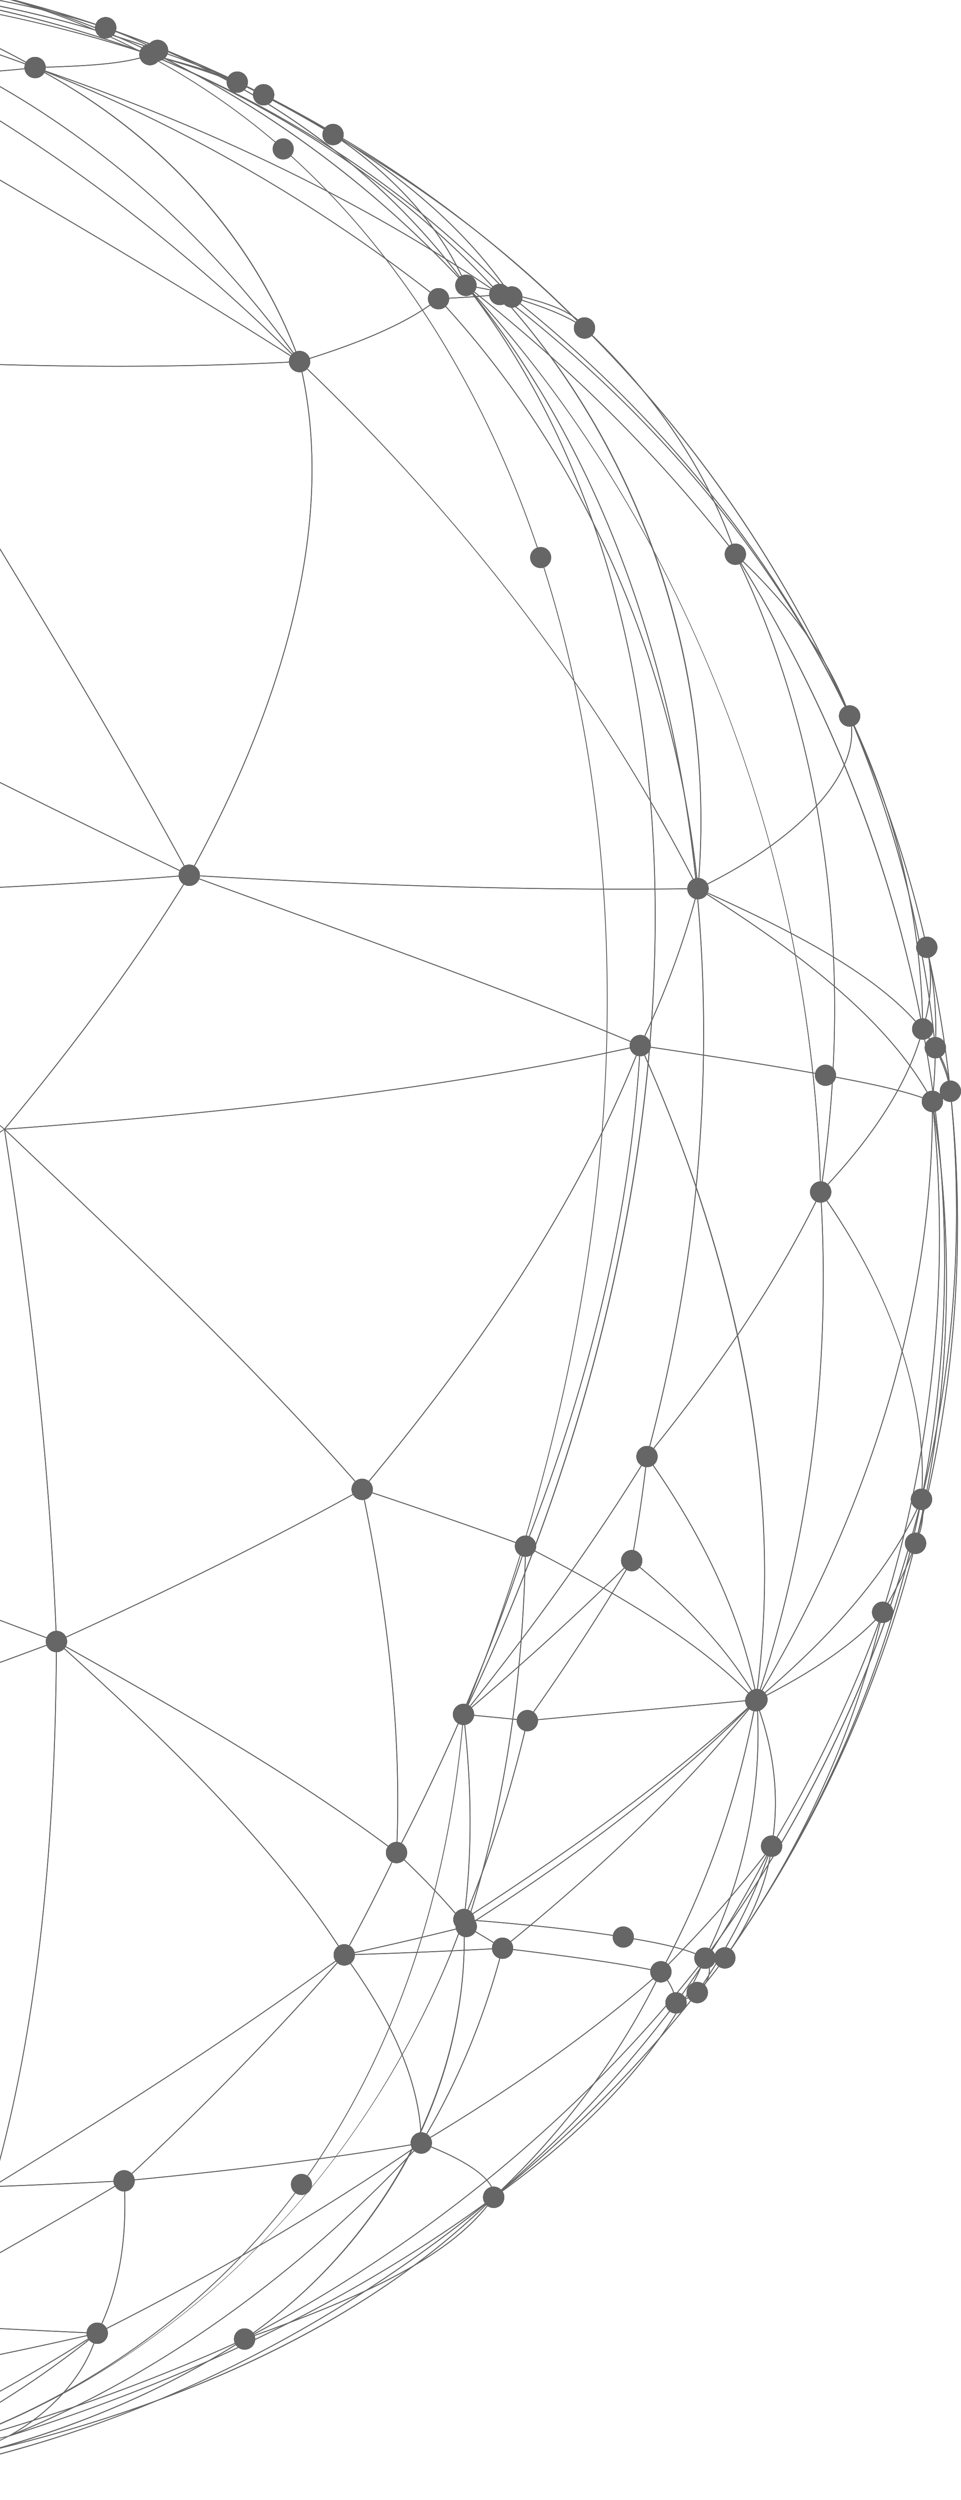 <?xml version="1.0" encoding="utf-8"?>
<!-- Generator: Adobe Illustrator 16.0.0, SVG Export Plug-In . SVG Version: 6.00 Build 0)  -->
<!DOCTYPE svg PUBLIC "-//W3C//DTD SVG 1.1//EN" "http://www.w3.org/Graphics/SVG/1.1/DTD/svg11.dtd">
<svg xmlns="http://www.w3.org/2000/svg" xmlns:xlink="http://www.w3.org/1999/xlink" width="142.311px" height="369.946px">
<g opacity="0.6">
	<g id="triangle36_3830_">
		<path d="M23.366,7.405c-2.153-1.159-4.667-2.258-7.689-3.363C10.797,2.417,5.56,1.076,0,0.003v0.138
			c5.542,1.07,10.765,2.407,15.629,4.027c2.623,0.959,4.865,1.914,6.816,2.907C15.236,4.521,7.719,2.445,0,0.844v0.154
			C8.036,2.66,15.846,4.834,23.313,7.527c0.032,0.012,0.07-0.003,0.085-0.036c0.003-0.009,0.006-0.018,0.006-0.027
			C23.404,7.44,23.389,7.417,23.366,7.405z"/>
	</g>
	<g id="triangle36_3829_">
		<path d="M15.676,4.042C10.389,2.224,5.155,0.693,0-0.565v0.164c3.189,0.779,6.399,1.627,9.644,2.622
			C6.554,1.379,3.33,0.651,0,0.008v0.132c5.545,1.07,10.768,2.408,15.632,4.029c0.036,0.012,0.074-0.007,0.085-0.042
			C15.72,4.12,15.72,4.113,15.72,4.105C15.72,4.078,15.703,4.051,15.676,4.042z"/>
	</g>
	<g id="triangle36_3828_">
		<path d="M100.177,296.387c0,0.015-0.003,0.029-0.012,0.042c-7.945,10.509-17.035,20.191-27.013,28.779
			c-0.026,0.023-0.07,0.021-0.094-0.006c-0.026-0.026-0.023-0.07,0.003-0.094c10.5-9.87,18.827-21.089,24.748-33.347
			c0.009-0.021,0.029-0.035,0.053-0.038c0.021-0.003,0.044,0.006,0.059,0.023c1.338,1.522,2.118,3.127,2.256,4.635
			C100.177,296.384,100.177,296.384,100.177,296.387z M75.194,323.245c9.131-8.104,17.48-17.134,24.845-26.878
			c-0.138-1.446-0.883-2.987-2.153-4.457C92.349,303.344,84.724,313.874,75.194,323.245z"/>
	</g>
	<g id="triangle36_3827_">
		<path d="M75.866,43.949c0,0.012-0.003,0.022-0.009,0.033c-0.012,0.026-0.044,0.04-0.07,0.033
			c-0.472-0.098-0.954-0.197-1.44-0.299L74,43.644c-0.015-0.002-0.026-0.01-0.035-0.021C60.495,28.73,42.589,16.46,22.181,8.141
			v0l0,0v0c-0.035-0.013-0.053-0.052-0.035-0.087c0.012-0.034,0.053-0.051,0.085-0.037c20.678,8.304,39.218,20.713,53.618,35.886
			C75.86,43.917,75.866,43.933,75.866,43.949z M74.047,43.517l0.326,0.067c0.417,0.085,0.827,0.171,1.229,0.256
			C65.38,33.102,53.081,23.756,39.417,16.279C52.729,23.728,64.5,32.964,74.047,43.517z"/>
	</g>
	<g id="triangle36_3826_">
		<path d="M22.23,8.016C14.999,5.347,7.558,3.152,0,1.435v0.146c6.214,1.409,12.349,3.14,18.349,5.196
			C12.387,4.943,6.255,3.399,0,2.085v0.131c7.605,1.6,15.019,3.558,22.187,5.926c0.032,0.012,0.07-0.007,0.082-0.041
			c0.003-0.007,0.006-0.016,0.006-0.022C22.274,8.051,22.257,8.026,22.23,8.016z"/>
	</g>
	<g id="triangle36_3825_">
		<path d="M23.398,7.443c-0.006-0.02-0.021-0.035-0.042-0.042C15.87,4.698,8.045,2.513,0,0.845v0.149
			C8.004,2.65,15.788,4.816,23.225,7.496c-0.164,0.184-0.49,0.349-1.018,0.512C14.984,5.342,7.549,3.151,0,1.436v0.15
			c7.543,1.711,14.969,3.894,22.184,6.555c0.012,0.006,0.029,0.006,0.041,0.001c0.637-0.196,1.006-0.4,1.168-0.642
			c0.006-0.011,0.012-0.024,0.012-0.037C23.404,7.457,23.401,7.45,23.398,7.443z"/>
	</g>
	<g id="triangle36_3824_">
		<path d="M73.108,325.087c-0.023,0-0.044,0.012-0.056,0.029c-15.245,12.519-32,22.629-49.789,30.049
			c-7.329,2.702-15.154,5.058-23.263,7.047v0.141c7.003-1.713,13.798-3.706,20.244-5.961C13.558,359.045,6.783,361.26,0,363.058
			v0.173c7.813-2.077,15.626-4.735,23.31-7.939c20.69-7.631,37.461-17.753,49.845-30.087c0.015-0.012,0.021-0.029,0.021-0.047
			v-0.003C73.175,325.117,73.143,325.087,73.108,325.087z M26.276,354.025c16.269-7.103,31.637-16.474,45.74-27.89
			C60.369,337.392,45.001,346.763,26.276,354.025z"/>
	</g>
	<g id="triangle36_3823_">
		<path d="M126.195,108.369c0,3.813-2.239,8.041-6.475,12.23c-4.025,3.981-9.673,7.773-16.328,10.966
			c-0.023,0.01-0.05,0.009-0.067-0.005c-0.021-0.013-0.023-0.038-0.029-0.06c0.291-3.318,0.437-6.696,0.437-10.042
			c0-28.733-10.85-57.104-29.768-77.834c-0.023-0.026-0.023-0.064,0-0.091c0.023-0.025,0.062-0.029,0.091-0.008
			c23.028,17.618,40.949,39.195,51.822,62.4C126.089,106.721,126.195,107.541,126.195,108.369z M103.439,131.392
			c6.596-3.175,12.191-6.939,16.187-10.89c4.21-4.163,6.435-8.359,6.435-12.134c0-0.816-0.103-1.624-0.308-2.4
			c-10.768-22.974-28.459-44.362-51.186-61.883c9.256,10.283,16.515,22.228,21.579,35.513c5.123,13.445,7.722,27.53,7.722,41.858
			C103.868,124.768,103.724,128.109,103.439,131.392z"/>
	</g>
	<g id="triangle36_3822_">
		<path d="M125.884,105.952c0,0.026-0.015,0.05-0.038,0.062c-0.035,0.016-0.073,0.001-0.091-0.032l0,0
			c-10.865-23.185-28.771-44.745-51.781-62.35c-0.026-0.019-0.035-0.052-0.021-0.081c0.012-0.028,0.044-0.044,0.073-0.038
			l0.346,0.071c0.49,0.101,0.968,0.201,1.44,0.301c0.012,0.001,0.021,0.006,0.026,0.012
			c21.943,17.386,39.248,38.834,50.039,62.027C125.881,105.933,125.884,105.942,125.884,105.952z M74.288,43.704
			c16.714,12.826,30.724,27.737,41.289,43.843c-10.324-16.068-23.835-30.879-39.808-43.535c-0.466-0.098-0.939-0.197-1.423-0.296
			L74.288,43.704z"/>
	</g>
	<g id="triangle36_3821_">
		<path d="M111.998,251.674c0,0.003,0,0.009-0.003,0.012c-2.6,14.241-7.332,27.746-14.065,40.136
			c-0.015,0.026-0.044,0.038-0.073,0.032c-6.097-1.329-14.567-2.409-23.442-3.488c-0.026-0.003-0.047-0.021-0.056-0.047
			c-0.006-0.029,0.003-0.056,0.023-0.07c15.148-12.234,27.409-24.208,37.487-36.604c0.012-0.023,0.032-0.041,0.062-0.041
			c0.038,0,0.067,0.029,0.067,0.067C111.998,251.674,111.998,251.674,111.998,251.674z M97.835,291.713
			c6.672-12.29,11.375-25.678,13.98-39.793c-10.025,12.302-22.207,24.19-37.226,36.331
			C83.386,289.322,91.771,290.394,97.835,291.713z"/>
	</g>
	<g id="triangle36_3820_">
		<path d="M74.49,288.295c0,0.003,0,0.003,0,0.003c0,0.006,0,0.012-0.003,0.018c-2.726,10.459-6.777,20.162-12.046,28.841
			c-0.015,0.026-0.047,0.038-0.077,0.029c-0.029-0.006-0.047-0.032-0.05-0.064c-0.044-8.271-3.875-17.624-11.39-27.799
			c-0.012-0.021-0.018-0.047-0.006-0.067c0.012-0.023,0.035-0.038,0.059-0.038c8.35-0.247,16.231-0.575,23.422-0.983
			c0.006-0.003,0.015-0.003,0.023-0.003C74.46,288.231,74.49,288.26,74.49,288.295z M62.449,316.884
			c5.184-8.59,9.183-18.182,11.885-28.512c-7.135,0.402-14.949,0.73-23.225,0.977C58.518,299.406,62.332,308.669,62.449,316.884z
			"/>
	</g>
	<g id="triangle36_3819_">
		<path d="M97.938,291.787c0,0.021-0.009,0.038-0.023,0.053c-9.881,8.688-21.494,16.976-35.498,25.34
			c-0.026,0.015-0.059,0.012-0.082-0.012c-0.021-0.021-0.023-0.056-0.009-0.082c5.261-8.667,9.31-18.358,12.032-28.803
			c0.009-0.035,0.041-0.056,0.073-0.05c8.875,1.08,17.352,2.16,23.454,3.489c0.023,0.006,0.044,0.026,0.05,0.05
			C97.938,291.778,97.938,291.784,97.938,291.787z M62.581,316.925c13.845-8.282,25.346-16.495,35.146-25.1
			c-6.076-1.312-14.464-2.382-23.254-3.45C71.77,298.717,67.771,308.323,62.581,316.925z"/>
	</g>
	<g id="triangle36_3818_">
		<path d="M97.938,291.787c0,0.012-0.003,0.021-0.009,0.032c-5.93,12.272-14.265,23.507-24.774,33.385
			c-0.021,0.021-0.053,0.026-0.076,0.012c-0.026-0.012-0.044-0.041-0.038-0.067c0.012-0.088,0.018-0.176,0.018-0.267
			c0-2.353-3.799-5.087-10.7-7.696c-0.023-0.012-0.041-0.032-0.041-0.059c0-0.029,0.009-0.05,0.032-0.064
			c13.989-8.353,25.593-16.636,35.466-25.314c0.012-0.018,0.032-0.029,0.056-0.029c0.038,0,0.067,0.029,0.067,0.064
			C97.938,291.787,97.938,291.787,97.938,291.787z M73.19,324.987c10.354-9.758,18.587-20.834,24.475-32.928
			c-9.799,8.582-21.294,16.782-35.128,25.047c6.871,2.617,10.656,5.375,10.656,7.775C73.193,324.917,73.19,324.952,73.19,324.987
			z"/>
	</g>
	<g id="triangle36_3817_">
		<path d="M8.382,242.849c-2.767-1.042-5.578-2.095-8.382-3.145v0.144c2.731,1.024,5.469,2.051,8.168,3.063
			c-2.726,1.024-5.451,2.034-8.168,3.028v0.144c2.787-1.021,5.586-2.054,8.382-3.107c0.026-0.009,0.044-0.035,0.044-0.065
			C8.426,242.884,8.409,242.857,8.382,242.849z"/>
	</g>
	<g id="triangle36_3816_">
		<path d="M0.725,167.091c-0.003-0.023-0.018-0.042-0.041-0.051c-0.021-0.01-0.044-0.007-0.062,0.007
			c-0.206,0.142-0.417,0.281-0.622,0.422v0.164c0.2-0.14,0.408-0.275,0.607-0.415c4.313,27.511,6.824,52.241,7.681,75.595
			c-2.738-1.03-5.516-2.071-8.289-3.11v0.144c2.79,1.044,5.583,2.092,8.335,3.128c0.021,0.009,0.044,0.003,0.062-0.009
			c0.021-0.012,0.029-0.032,0.029-0.056l0,0C7.572,219.489,5.052,194.688,0.725,167.091z"/>
	</g>
	<g id="triangle36_3815_">
		<path d="M53.7,220.398c0,0.006-0.003,0.009-0.003,0.012c-0.003,0.021-0.015,0.038-0.033,0.047
			c-13.197,7.312-28.007,14.678-45.279,22.515c-0.018,0.009-0.041,0.009-0.062-0.003c-0.018-0.012-0.032-0.032-0.032-0.056
			C7.438,219.5,4.92,194.706,0.593,167.111c-0.006-0.026,0.009-0.057,0.035-0.07s0.056-0.009,0.076,0.011
			c18.302,17.34,37.229,35.272,52.979,53.301C53.691,220.366,53.7,220.384,53.7,220.398z M8.423,242.808
			c17.196-7.804,31.951-15.142,45.104-22.427c-15.694-17.956-34.536-35.818-52.77-53.095
			C5.058,194.767,7.566,219.474,8.423,242.808z"/>
	</g>
	<g id="triangle36_3814_">
		<path d="M114.896,266.787L114.896,266.787c0,2.183-0.19,4.345-0.569,6.425c0,0.009-0.006,0.018-0.012,0.03
			c-4.741,6.275-10.26,12.534-16.398,18.595c-0.023,0.023-0.062,0.026-0.088,0.006s-0.035-0.056-0.018-0.085
			c6.728-12.378,11.454-25.869,14.05-40.096c0.006-0.029,0.029-0.053,0.062-0.056c0.029-0.003,0.056,0.018,0.067,0.044
			C113.919,256.685,114.896,261.775,114.896,266.787z M114.198,273.171c0.375-2.065,0.563-4.213,0.563-6.384
			c0-4.92-0.945-9.919-2.808-14.863c-2.582,14.001-7.227,27.289-13.807,39.5C104.146,285.467,109.544,279.33,114.198,273.171z"/>
	</g>
	<g id="triangle36_3813_">
		<path d="M114.33,273.2c0,0.009-0.003,0.021-0.009,0.03c-4.134,8.153-8.896,15.958-14.156,23.195
			c-0.018,0.024-0.044,0.033-0.074,0.027c-0.026-0.009-0.047-0.03-0.05-0.059c-0.135-1.479-0.903-3.057-2.224-4.559
			c-0.023-0.026-0.021-0.067,0.006-0.094c6.132-6.056,11.645-12.308,16.383-18.581c0.021-0.029,0.062-0.035,0.091-0.018
			C114.318,273.153,114.33,273.177,114.33,273.2z M100.159,296.206c5.073-6.992,9.679-14.514,13.701-22.366
			c-4.626,6.062-9.972,12.097-15.899,17.953C99.223,293.245,99.98,294.765,100.159,296.206z"/>
	</g>
	<g id="triangle36_3812_">
		<path d="M35.205,12.151c0,0.008-0.003,0.018-0.006,0.026c-0.015,0.034-0.053,0.049-0.088,0.035
			c-3.315-1.418-7.299-2.673-12.921-4.069c-0.029-0.008-0.05-0.034-0.05-0.063c-0.006-0.038,0.018-0.057,0.047-0.066
			c0.604-0.187,0.951-0.374,1.091-0.587c0.018-0.026,0.05-0.037,0.079-0.026c4.313,1.493,8.177,3.026,11.806,4.688
			C35.19,12.101,35.205,12.125,35.205,12.151z M22.451,8.069c3.952,0.987,7.091,1.906,9.761,2.865
			c-2.764-1.176-5.686-2.294-8.852-3.39C23.21,7.738,22.917,7.908,22.451,8.069z"/>
	</g>
	<g id="triangle36_3811_">
		<path d="M35.205,12.151c0,0.009-0.003,0.018-0.006,0.028c-0.018,0.034-0.056,0.048-0.091,0.032
			c-3.626-1.66-7.484-3.192-11.794-4.684c-2.156-1.159-4.668-2.256-7.684-3.359c-0.035-0.012-0.053-0.052-0.038-0.085
			c0.012-0.035,0.05-0.053,0.085-0.041c6.813,2.372,13.37,5.08,19.49,8.048C35.19,12.102,35.205,12.125,35.205,12.151z
			 M19.66,5.622c1.35,0.585,2.579,1.177,3.706,1.783c2.644,0.913,5.117,1.844,7.473,2.81C27.233,8.588,23.495,7.053,19.66,5.622z
			"/>
	</g>
	<g id="triangle36_3810_">
		<path d="M75.866,43.949c0,0.021-0.009,0.04-0.023,0.053c-0.029,0.022-0.067,0.02-0.091-0.006
			c-14.388-15.16-32.91-27.558-53.571-35.854c-0.032-0.012-0.05-0.05-0.038-0.084s0.047-0.052,0.082-0.042
			c7.141,1.925,12.496,3.816,16.847,5.951c16.902,8.647,29.278,18.722,36.783,29.947C75.863,43.923,75.866,43.936,75.866,43.949z
			 M23.278,8.441c19.989,8.19,37.939,20.224,52.013,34.876C67.756,32.381,55.554,22.549,39.01,14.085
			C34.891,12.065,29.871,10.262,23.278,8.441z"/>
	</g>
	<g id="triangle36_3809_">
		<path d="M39.106,14.025c0,0.01,0,0.02-0.006,0.03c-0.018,0.034-0.056,0.047-0.091,0.031l0,0c0-0.001,0-0.001,0-0.001
			c-4.342-2.131-9.688-4.018-16.82-5.941c-0.035-0.01-0.056-0.047-0.05-0.082c0.012-0.036,0.047-0.057,0.082-0.049
			c5.627,1.398,9.621,2.655,12.941,4.076c1.156,0.53,2.397,1.125,3.908,1.877C39.095,13.977,39.106,14.001,39.106,14.025z
			 M29.533,10.176c1.816,0.596,3.494,1.199,5.052,1.815C33.074,11.366,31.417,10.77,29.533,10.176z"/>
	</g>
	<g id="triangle36_3808_">
		<path d="M39.106,14.025c0,0.01,0,0.021-0.006,0.03c-0.018,0.034-0.056,0.047-0.091,0.031c-1.508-0.752-2.746-1.347-3.902-1.875
			C28.993,9.245,22.442,6.54,15.632,4.169l0,0l0,0c-0.035-0.012-0.056-0.052-0.041-0.086c0.012-0.035,0.05-0.053,0.085-0.042
			c8.006,2.772,15.878,6.111,23.395,9.924C39.095,13.977,39.106,14.001,39.106,14.025z"/>
	</g>
	<g id="triangle36_3807_">
		<path d="M49.387,19.91c0,0.012-0.003,0.025-0.012,0.036c-0.018,0.032-0.059,0.042-0.091,0.021
			C41.486,15.242,33.333,11.12,25.05,7.716l0,0c-3.092-1.26-6.261-2.454-9.418-3.546c-0.035-0.012-0.056-0.05-0.041-0.086
			c0.012-0.035,0.05-0.053,0.085-0.042l0,0l0,0C18.821,5.12,21.993,6.313,25.1,7.59c0,0,0.003,0.001,0.003,0.001
			c4.732,1.929,9.433,4.073,13.968,6.374c3.67,1.834,7.132,3.815,10.287,5.889C49.375,19.868,49.387,19.889,49.387,19.91z"/>
	</g>
	<g id="triangle36_3806_">
		<path d="M141.868,181.066c0,16.001-2.092,31.927-6.22,47.333c-0.009,0.035-0.044,0.056-0.079,0.047
			c-0.035-0.009-0.059-0.044-0.05-0.08c3.04-12.642,4.58-25.725,4.58-38.889c0-8.852-0.704-17.76-2.092-26.481
			c-0.003-0.033,0.018-0.068,0.053-0.075c1.482-0.37,2.535-0.88,2.632-1.272l-0.018-0.158c0-0.038,0.018-0.064,0.05-0.071
			c0.032-0.01,0.064,0.006,0.079,0.037c0.026,0.063,0.035,0.13,0.023,0.2C141.516,168.057,141.868,174.587,141.868,181.066z
			 M136.73,223.582c3.321-13.898,5.002-28.175,5.002-42.516c0-6.402-0.343-12.854-1.018-19.182
			c-0.358,0.458-1.499,0.882-2.564,1.153c1.382,8.708,2.083,17.604,2.083,26.441C140.234,200.987,139.057,212.436,136.73,223.582
			z"/>
	</g>
	<g id="triangle36_3805_">
		<path d="M58.969,266.461c0,2.591-0.062,5.176-0.179,7.687c0,0.026-0.015,0.047-0.038,0.059
			c-0.024,0.012-0.05,0.009-0.071-0.009c-13.476-10.207-29.876-19.866-50.355-31.226c-0.021-0.015-0.035-0.035-0.035-0.062
			c0.006-0.023,0.018-0.05,0.041-0.059c17.266-7.839,32.074-15.201,45.268-22.512c0.018-0.009,0.038-0.012,0.059-0.003
			s0.033,0.027,0.039,0.047C57.194,236.867,58.969,252.37,58.969,266.461z M58.661,274.016c0.115-2.47,0.173-5.011,0.173-7.555
			c0-14.056-1.766-29.518-5.249-45.96c-13.147,7.282-27.893,14.614-45.077,22.415C28.888,254.224,45.224,263.847,58.661,274.016z
			"/>
	</g>
	<g id="triangle36_3804_">
		<path d="M58.791,274.145c0,0.012,0,0.021-0.006,0.029c-2.526,5.313-5.132,10.41-7.746,15.142
			c-0.012,0.021-0.032,0.035-0.059,0.035c-0.023,0-0.044-0.012-0.059-0.032c-10.33-16.28-26.584-31.9-42.606-46.359
			c-0.026-0.021-0.029-0.062-0.012-0.088c0.021-0.029,0.059-0.035,0.088-0.021c20.485,11.363,36.889,21.025,50.373,31.241
			C58.782,274.104,58.791,274.125,58.791,274.145z M50.974,289.152c2.588-4.688,5.167-9.729,7.667-14.987
			c-13.358-10.11-29.583-19.684-49.801-30.909C24.698,257.58,40.726,273.042,50.974,289.152z"/>
	</g>
	<g id="triangle36_3803_">
		<path d="M138.579,155.039L138.579,155.039c-0.018,2.667-0.165,5.344-0.438,7.954c-0.003,0.03-0.023,0.054-0.053,0.06
			c-0.029,0.006-0.059-0.008-0.073-0.035c-5.451-10.172-16.151-19.874-34.688-31.456c-0.032-0.02-0.041-0.059-0.026-0.09
			c0.018-0.03,0.056-0.044,0.088-0.029c17.149,7.666,29.691,14.606,35.178,23.561
			C138.573,155.014,138.579,155.026,138.579,155.039z M138.03,162.762c0.258-2.532,0.396-5.123,0.414-7.705
			c-5.381-8.763-17.565-15.601-34.224-23.095C122.158,143.259,132.617,152.789,138.03,162.762z"/>
	</g>
	<g id="triangle36_3802_">
		<path d="M138.579,155.039c0,0.028-0.021,0.054-0.047,0.064c-0.029,0.01-0.062-0.003-0.08-0.029
			c-5.469-8.925-17.994-15.852-35.119-23.508c-0.023-0.01-0.038-0.034-0.038-0.06v-0.001c0-0.025,0.015-0.05,0.038-0.061
			c6.64-3.186,12.276-6.969,16.292-10.941c4.21-4.163,6.435-8.359,6.435-12.134c0-0.816-0.103-1.624-0.308-2.4
			c-0.009-0.034,0.009-0.069,0.044-0.08c0.032-0.012,0.067,0.005,0.082,0.037c6.71,15.791,10.982,32.312,12.698,49.106
			C138.576,155.034,138.579,155.036,138.579,155.039z M103.521,131.502c16.923,7.57,29.342,14.44,34.893,23.253
			c-1.71-16.438-5.871-32.612-12.373-48.092c0.103,0.56,0.153,1.131,0.153,1.706c0,3.812-2.239,8.041-6.475,12.23
			C115.718,124.554,110.12,128.322,103.521,131.502z"/>
	</g>
	<g id="triangle36_3801_">
		<path d="M140.832,161.595L140.832,161.595c0,0.571-1.417,1.126-2.74,1.457c-0.021,0.006-0.044,0-0.062-0.014
			c-0.018-0.015-0.023-0.038-0.023-0.058c0.273-2.607,0.419-5.28,0.437-7.941c0-0.03,0.021-0.056,0.047-0.064
			c0.029-0.007,0.059,0.003,0.076,0.028c1.353,2.085,2.127,4.321,2.238,6.466C140.823,161.51,140.832,161.551,140.832,161.595z
			 M138.15,162.897c1.505-0.385,2.547-0.916,2.547-1.303l0,0c0-0.029-0.006-0.056-0.018-0.083
			c-0.003-0.007-0.006-0.016-0.006-0.023c-0.105-2.061-0.833-4.208-2.098-6.222C138.553,157.825,138.412,160.391,138.15,162.897z
			"/>
	</g>
	<g id="triangle36_3800_">
		<path d="M138.646,152.313c0,0.908-0.023,1.827-0.07,2.729c0,0.036-0.029,0.063-0.064,0.065c-0.036,0-0.065-0.026-0.068-0.061
			c-1.716-16.78-5.985-33.289-12.689-49.067c-0.018-0.033,0-0.073,0.035-0.088c0.032-0.014,0.073,0,0.088,0.034
			c4.935,11.008,8.781,22.531,11.431,34.248C138.195,144.19,138.646,148.275,138.646,152.313z M138.482,154.119
			c0.018-0.602,0.03-1.206,0.03-1.806c0-4.028-0.449-8.103-1.335-12.112c-2.166-9.589-5.138-19.047-8.852-28.2
			C133.524,125.645,136.936,139.779,138.482,154.119z"/>
	</g>
	<g id="triangle36_3799_">
		<path d="M140.809,161.483c0,0.036-0.026,0.064-0.062,0.067c-0.038,0.002-0.07-0.024-0.073-0.06
			c-0.041-0.39-0.082-0.777-0.123-1.166c-0.282-1.753-1.006-3.568-2.098-5.25c-0.006-0.012-0.015-0.025-0.009-0.04
			c0.044-0.9,0.068-1.817,0.068-2.722c0-4.028-0.449-8.103-1.335-12.112l0,0l0,0c-0.003-0.036,0.018-0.073,0.053-0.08
			c0.035-0.008,0.07,0.015,0.079,0.051c1.499,6.637,2.635,13.412,3.374,20.136c0.064,0.392,0.105,0.786,0.126,1.172
			C140.809,161.482,140.809,161.482,140.809,161.483z M138.579,155.02c0.83,1.285,1.449,2.646,1.822,4
			c-0.569-4.859-1.347-9.737-2.315-14.566c0.373,2.62,0.561,5.249,0.561,7.859C138.646,153.214,138.623,154.124,138.579,155.02z"
			/>
	</g>
	<g id="triangle36_3798_">
		<path d="M94.878,154.729c0,0.001,0,0.004,0,0.006c0,0.029-0.023,0.053-0.05,0.06c-24.542,5.526-55.346,9.574-94.165,12.374
			c-0.026,0.001-0.053-0.013-0.064-0.037c-0.012-0.024-0.009-0.052,0.009-0.073c11.187-13.446,20.136-25.736,27.365-37.575
			c0.015-0.027,0.05-0.04,0.079-0.028c4.014,1.464,8.042,2.924,11.936,4.336c19.558,7.093,38.03,13.792,54.85,20.874
			C94.863,154.677,94.878,154.702,94.878,154.729z M0.81,167.022c38.631-2.79,69.314-6.819,93.784-12.314
			c-16.765-7.051-35.172-13.726-54.65-20.79c-3.879-1.406-7.89-2.861-11.886-4.318C20.854,141.395,11.941,153.638,0.81,167.022z"
			/>
	</g>
	<g id="triangle36_3797_">
		<path d="M94.878,154.729c0,0.009,0,0.016-0.003,0.025c-8.18,20.94-21.652,42.429-41.192,65.689
			c-0.012,0.015-0.033,0.023-0.05,0.023c-0.021,0-0.038-0.009-0.053-0.023c-15.744-18.023-34.667-35.953-52.966-53.293
			c-0.021-0.018-0.026-0.045-0.018-0.07c0.009-0.026,0.032-0.042,0.059-0.045c38.813-2.8,69.608-6.846,94.142-12.372
			c0.026-0.005,0.05,0.003,0.067,0.022C94.875,154.697,94.878,154.712,94.878,154.729z M53.629,220.295
			c19.467-23.184,32.904-44.602,41.072-65.474c-24.489,5.506-55.199,9.541-93.886,12.335
			C19.065,184.449,37.924,202.322,53.629,220.295z"/>
	</g>
	<g id="triangle36_3796_">
		<path d="M103.43,131.504c0,0.006,0,0.012-0.003,0.017c-1.954,7.615-4.832,15.433-8.555,23.237
			c-0.015,0.032-0.053,0.047-0.085,0.033c-16.817-7.082-35.29-13.78-54.844-20.872c-3.896-1.413-7.925-2.873-11.938-4.336
			c-0.029-0.011-0.05-0.046-0.041-0.077c0.006-0.033,0.035-0.056,0.067-0.054c27.638,1.629,52.976,2.297,75.309,1.986
			c0.009-0.003,0.015-0.004,0.023-0.004c0.038,0,0.067,0.03,0.067,0.067C103.43,131.502,103.43,131.502,103.43,131.504z
			 M94.778,154.641c3.694-7.747,6.551-15.507,8.497-23.069c-22.198,0.308-47.36-0.351-74.792-1.959
			c3.873,1.411,7.749,2.817,11.504,4.179C59.524,140.876,77.976,147.567,94.778,154.641z"/>
	</g>
	<g id="triangle36_3795_">
		<path d="M138.142,162.986c0,0.016-0.006,0.032-0.018,0.045c-0.018,0.021-0.05,0.028-0.073,0.017
			c-3.609-1.465-8.729-2.565-15.82-3.865c-7.549-1.387-16.09-2.708-27.429-4.388c-0.021-0.004-0.038-0.016-0.05-0.035
			c-0.009-0.019-0.009-0.042,0-0.061c3.72-7.795,6.595-15.605,8.546-23.212c0.003-0.021,0.018-0.038,0.038-0.045
			c0.021-0.008,0.044-0.007,0.062,0.006c18.56,11.595,29.272,21.312,34.735,31.507
			C138.139,162.964,138.142,162.975,138.142,162.986z M94.91,154.676c11.296,1.674,19.816,2.99,27.344,4.375
			c6.989,1.281,12.064,2.369,15.673,3.804c-5.472-10.1-16.131-19.747-34.524-31.245C101.458,139.17,98.601,146.929,94.91,154.676
			z"/>
	</g>
	<g id="triangle36_3794_">
		<path d="M138.145,163.895c0,29.021-9.045,59.387-26.156,87.814c-0.018,0.026-0.053,0.038-0.083,0.029
			c-0.029-0.012-0.047-0.038-0.044-0.074c0.86-6.076,1.297-12.407,1.297-18.824c0-24.355-6.367-51.356-18.407-78.085
			c-0.012-0.022-0.009-0.048,0.006-0.068c0.015-0.019,0.038-0.029,0.064-0.026c11.339,1.681,19.883,3.001,27.432,4.389
			c7.1,1.301,12.229,2.403,15.846,3.873c0.023,0.01,0.041,0.035,0.041,0.063C138.145,163.291,138.145,163.59,138.145,163.895z
			 M112.042,251.357c16.99-28.328,25.968-58.562,25.968-87.462c0-0.29,0-0.575-0.003-0.863
			c-3.606-1.458-8.714-2.554-15.776-3.849c-7.52-1.383-16.031-2.698-27.306-4.37c5.844,12.989,10.372,26.039,13.455,38.792
			c3.26,13.49,4.915,26.69,4.915,39.236C113.294,239.146,112.872,245.375,112.042,251.357z"/>
	</g>
	<g id="triangle36_3793_">
		<path d="M125.884,105.952c0,0.026-0.015,0.051-0.041,0.062c-0.032,0.016-0.073,0-0.088-0.032
			c-10.782-23.175-28.072-44.606-49.998-61.979c-0.026-0.02-0.032-0.054-0.018-0.083c0.015-0.029,0.05-0.042,0.079-0.033
			c4.04,1.25,8.139,2.673,10.776,4.6c8.221,8.178,15.726,17.207,22.322,26.846c6.607,9.657,12.311,19.951,16.961,30.595
			C125.881,105.934,125.884,105.942,125.884,105.952z M76.124,44.12c20.371,16.204,36.724,35.917,47.547,57.268
			c-9.166-19.49-21.946-37.661-37.164-52.802C83.97,46.733,80.038,45.341,76.124,44.12z"/>
	</g>
	<g id="triangle36_3792_">
		<path d="M86.622,48.538c0,0.016-0.006,0.032-0.015,0.045c-0.023,0.026-0.064,0.031-0.091,0.01
			c-2.62-1.916-6.71-3.333-10.735-4.58c-0.015-0.004-0.029-0.014-0.038-0.027c-7.49-11.204-19.851-21.264-36.733-29.9
			c-0.032-0.016-0.044-0.058-0.029-0.09c0.018-0.033,0.059-0.046,0.091-0.029l0,0c17.806,9.015,33.796,20.631,47.53,34.525
			C86.616,48.504,86.622,48.521,86.622,48.538z M75.842,43.892c3.738,1.158,7.526,2.463,10.155,4.181
			C75.021,37.058,62.616,27.488,49.006,19.532C60.894,26.838,69.896,35.004,75.842,43.892z"/>
	</g>
	<g id="triangle36_3791_">
		<path d="M86.622,48.538c0,0.018-0.006,0.035-0.021,0.049c-0.026,0.025-0.067,0.025-0.094-0.001
			c-5.038-5.096-10.48-9.968-16.181-14.48c-6.478-5.051-13.558-9.809-21.042-14.137c-2.388-1.571-4.958-3.092-7.64-4.523l0,0
			c-0.872-0.459-1.757-0.916-2.635-1.36c-0.032-0.016-0.047-0.057-0.029-0.089c0.018-0.034,0.059-0.047,0.091-0.03
			c0.889,0.443,1.775,0.902,2.635,1.361l0,0c10.128,5.333,19.787,11.615,28.703,18.674c5.851,4.563,11.299,9.438,16.195,14.491
			C86.616,48.505,86.622,48.521,86.622,48.538z M47.462,18.644c0.643,0.399,1.273,0.804,1.896,1.211
			c3.063,1.771,6.056,3.614,8.972,5.521C54.789,23.011,51.162,20.763,47.462,18.644z"/>
	</g>
	<g id="triangle36_3790_">
		<path d="M77.89,228.804c0,0.006,0,0.015-0.003,0.021c-5.011,15.441-11.439,30.698-19.103,45.353
			c-0.015,0.029-0.047,0.042-0.08,0.032c-0.029-0.006-0.05-0.032-0.05-0.064c0,0,0,0,0-0.003
			c0.121-2.508,0.179-5.093,0.179-7.681c0-14.083-1.772-29.574-5.27-46.048c-0.006-0.023,0.003-0.047,0.021-0.065
			c0.018-0.015,0.044-0.021,0.067-0.012c9.632,3.201,17.322,5.871,24.196,8.403C77.875,228.751,77.89,228.777,77.89,228.804z
			 M58.805,273.846c7.59-14.546,13.959-29.683,18.936-45c-6.83-2.518-14.467-5.17-24.02-8.344
			c3.482,16.439,5.249,31.901,5.249,45.96C58.969,268.946,58.914,271.428,58.805,273.846z"/>
	</g>
	<g id="triangle36_3789_">
		<path d="M94.878,154.729c0,0,0,0.003,0,0.004c-1.329,23.851-7.047,48.78-16.991,74.095c-0.015,0.035-0.053,0.053-0.085,0.041
			c-6.874-2.532-14.558-5.205-24.193-8.406c-0.021-0.006-0.035-0.023-0.041-0.047c-0.006-0.021-0.003-0.044,0.012-0.059
			c19.528-23.249,32.992-44.719,41.167-65.644c0.006-0.031,0.032-0.056,0.064-0.056c0.038,0,0.067,0.03,0.067,0.067
			C94.878,154.727,94.878,154.728,94.878,154.729z M77.785,228.719c9.867-25.135,15.564-49.883,16.938-73.574
			c-8.186,20.796-21.594,42.134-40.975,65.222C63.309,223.546,70.952,226.202,77.785,228.719z"/>
	</g>
	<g id="triangle36_3788_">
		<path d="M113.294,232.841c0,6.422-0.438,12.762-1.3,18.845c-0.003,0.023-0.021,0.047-0.044,0.053
			c-0.026,0.009-0.053,0-0.071-0.018c-6.701-7.218-16.894-14.054-34.086-22.858c-0.032-0.015-0.044-0.05-0.032-0.083
			c9.94-25.305,15.653-50.22,16.985-74.056c0-0.031,0.023-0.057,0.053-0.063c0.032-0.005,0.062,0.01,0.073,0.04
			c5.871,13.026,10.416,26.115,13.508,38.904C111.64,207.096,113.294,220.295,113.294,232.841z M111.883,251.524
			c0.848-6.032,1.276-12.317,1.276-18.683c0-24.279-6.326-51.186-18.296-77.834c-1.358,23.75-7.062,48.565-16.956,73.764
			C95.001,237.529,105.176,244.342,111.883,251.524z"/>
	</g>
	<g id="triangle36_3787_">
		<path d="M8.359,242.84c-0.015,0-0.029,0.006-0.041,0.015c-2.776,1.044-5.551,2.071-8.318,3.083v0.144
			c2.758-1.009,5.524-2.033,8.292-3.072C8.156,273.514,5.439,298.532,0,319.29v0.517c5.533-20.887,8.294-46.095,8.426-76.896l0,0
			C8.429,242.878,8.397,242.84,8.359,242.84z"/>
	</g>
	<g id="triangle36_3786_">
		<path d="M51.036,289.249c-10.339-16.295-26.599-31.924-42.63-46.389c-0.021-0.018-0.05-0.021-0.073-0.009
			c-0.023,0.009-0.041,0.032-0.041,0.059C8.159,273.456,5.442,298.503,0,319.281v0.52c5.521-20.852,8.286-46.01,8.426-76.737
			c15.969,14.412,32.153,29.982,42.463,46.204C32.925,302.37,15.157,313.551,0,322.822v0.155
			c15.189-9.289,33.007-20.497,51.021-33.641c0.018-0.012,0.026-0.032,0.026-0.053C51.048,289.272,51.045,289.261,51.036,289.249
			z"/>
	</g>
	<g id="triangle36_3785_">
		<path d="M112.156,251.51c0,0.012-0.003,0.023-0.009,0.032c-0.009,0.021-0.029,0.035-0.053,0.035
			c-5.172,0.499-11.002,1.024-17.178,1.579c-5.331,0.481-10.847,0.977-16.809,1.531c-0.026,0.003-0.053-0.009-0.064-0.032
			c-0.015-0.023-0.012-0.053,0.003-0.073c5.73-8.057,10.926-16.022,15.444-23.674c0.009-0.018,0.026-0.026,0.044-0.032
			c0.021-0.003,0.041,0.003,0.056,0.015c8.505,6.859,14.752,13.787,18.557,20.587
			C112.153,251.489,112.156,251.498,112.156,251.51z M78.239,254.541c5.909-0.552,11.375-1.042,16.665-1.517
			c6.132-0.552,11.926-1.077,17.076-1.57c-3.794-6.745-9.987-13.611-18.417-20.412C89.078,238.639,83.922,246.542,78.239,254.541
			z"/>
	</g>
	<g id="triangle36_3784_">
		<path d="M112.156,251.51c0,0.021-0.009,0.038-0.021,0.05c-11.008,10.195-24.8,20.541-43.405,32.552
			c-0.023,0.015-0.056,0.015-0.079-0.006c-0.021-0.021-0.029-0.05-0.018-0.076c3.84-9.233,7.003-19.132,9.4-29.425
			c0.006-0.026,0.029-0.05,0.059-0.05c5.965-0.558,11.48-1.053,16.812-1.531c6.167-0.558,11.988-1.08,17.158-1.579
			c0.009-0.003,0.018-0.006,0.026-0.006c0.038,0,0.067,0.029,0.067,0.067C112.156,251.51,112.156,251.51,112.156,251.51z
			 M68.839,283.88c18.422-11.903,32.115-22.169,43.058-32.282c-5.125,0.49-10.888,1.009-16.981,1.558
			c-5.316,0.478-10.814,0.974-16.762,1.528C75.772,264.892,72.639,274.711,68.839,283.88z"/>
	</g>
	<g id="triangle36_3783_">
		<path d="M141.868,181.066c0,14.538-1.734,29.058-5.152,43.155c-0.064,1.399-0.434,2.849-1.071,4.189
			c-0.015,0.033-0.05,0.047-0.085,0.036c-0.032-0.015-0.05-0.047-0.041-0.083c0.37-1.373,0.725-2.775,1.062-4.16
			c0.032-0.786-0.026-1.573-0.185-2.321c-0.003-0.012-0.003-0.021,0-0.029c3.436-13.951,5.176-28.295,5.176-42.63
			c0-5.92-0.302-11.887-0.898-17.732l0,0l0,0c0-0.002,0-0.005,0-0.007c0-0.035,0.026-0.063,0.059-0.067
			c0.038-0.004,0.07,0.023,0.076,0.06C141.51,167.937,141.868,174.529,141.868,181.066z M136.725,223.611
			c3.321-13.907,5.008-28.219,5.008-42.545c0-1.171-0.012-2.341-0.035-3.512c0.006,0.558,0.009,1.115,0.009,1.669
			c0,14.341-1.743,28.691-5.175,42.648C136.648,222.435,136.713,223.018,136.725,223.611z M135.892,227.493
			c0.296-0.784,0.501-1.593,0.61-2.4C136.302,225.894,136.1,226.697,135.892,227.493z"/>
	</g>
	<g id="triangle36_3782_">
		<path d="M136.651,218.324c0,1.188-0.041,2.382-0.123,3.55c0,0.006-0.003,0.015-0.006,0.021
			c-4.081,9.521-12.059,19.226-24.39,29.668c-0.023,0.021-0.056,0.021-0.082,0.003c-0.023-0.015-0.035-0.047-0.026-0.076
			c6.519-19.684,9.826-40.656,9.826-62.332c0-4.234-0.129-8.526-0.387-12.763c0-0.003,0-0.003,0-0.006
			c0-0.026,0.018-0.053,0.047-0.062c0.026-0.012,0.059,0,0.076,0.023c4.803,6.742,8.535,13.731,11.096,20.775
			C135.316,204.361,136.651,211.494,136.651,218.324z M136.396,221.854c0.08-1.162,0.121-2.347,0.121-3.53
			c0-13.528-5.155-27.946-14.905-41.703c0.247,4.163,0.373,8.379,0.373,12.537c0,21.608-3.283,42.516-9.758,62.146
			C124.435,240.939,132.341,231.304,136.396,221.854z"/>
	</g>
	<g id="triangle36_3781_">
		<path d="M125.884,105.952c0,0.027-0.018,0.052-0.044,0.063c-0.032,0.013-0.07-0.003-0.085-0.036
			c-1.124-2.573-2.324-5.157-3.568-7.681c-3.174-5.5-7.661-10.962-13.338-16.235c-0.009-0.008-0.015-0.019-0.018-0.03
			c-2.772-8.392-7.367-16.536-13.651-24.202c-2.778-3.174-5.698-6.285-8.673-9.246c-0.026-0.025-0.026-0.068,0-0.094
			c0.026-0.026,0.067-0.027,0.094-0.002c3.146,2.95,6.064,6.063,8.682,9.254c10.735,12.26,19.828,25.884,27.021,40.49
			c1.476,2.556,2.679,5.146,3.577,7.696C125.884,105.937,125.884,105.945,125.884,105.952z M108.955,81.976
			c5.167,4.801,9.348,9.762,12.455,14.764c-6.578-13.049-14.682-25.292-24.123-36.459
			C102.559,67.206,106.479,74.492,108.955,81.976z"/>
		<path d="M123.654,101.029c0.355,0.754,0.708,1.511,1.051,2.27C124.382,102.542,124.03,101.786,123.654,101.029z"/>
	</g>
	<g id="triangle36_3780_">
		<path d="M108.964,82.013c0,0.025-0.015,0.048-0.035,0.061c-0.029,0.015-0.068,0.006-0.085-0.019
			C98,67.943,84.58,54.56,68.954,42.279c-0.026-0.019-0.035-0.051-0.021-0.082c0.012-0.028,0.041-0.045,0.073-0.038
			c9.583,1.695,15.87,3.347,17.604,6.336c10.697,10.04,18.428,21.622,22.351,33.496C108.961,82,108.964,82.006,108.964,82.013z
			 M69.247,42.339c15.43,12.151,28.703,25.377,39.458,39.317c-3.955-11.723-11.625-23.149-22.198-33.068
			c-0.003-0.004-0.006-0.009-0.012-0.015C84.814,45.649,78.65,44.012,69.247,42.339z"/>
	</g>
	<g id="triangle36_3779_">
		<path d="M86.622,48.538c0,0.021-0.009,0.041-0.026,0.055c-0.026,0.02-0.064,0.017-0.088-0.008
			c-0.563-0.58-1.141-1.167-1.719-1.742c-2.875-1.965-8.397-3.241-15.805-4.551c-0.023-0.004-0.041-0.018-0.05-0.04
			c-3.58-8.384-10.372-16.091-19.652-22.285c-0.029-0.021-0.038-0.062-0.021-0.092c0.021-0.032,0.062-0.041,0.091-0.023
			c13.54,7.832,25.493,16.877,35.524,26.887c0.79,0.542,1.376,1.136,1.737,1.766C86.619,48.515,86.622,48.527,86.622,48.538z
			 M69.042,42.166c6.983,1.237,12.293,2.444,15.301,4.234c-9.536-9.436-20.781-18.006-33.462-25.5
			C59.389,26.914,65.65,34.236,69.042,42.166z"/>
	</g>
	<g id="triangle36_3778_">
		<path d="M123.666,149.2c0,8.989-0.695,18.14-2.068,27.201c-0.006,0.032-0.035,0.059-0.07,0.056s-0.064-0.029-0.064-0.064
			c-1.227-50.619-20.368-99.504-52.518-134.121c-0.023-0.025-0.023-0.065,0-0.091s0.062-0.029,0.091-0.007
			c15.635,12.289,29.063,25.679,39.914,39.799C118.581,101.725,123.666,124.967,123.666,149.2z M121.577,175.621
			c1.3-8.806,1.957-17.69,1.957-26.421c0-24.213-5.084-47.436-14.699-67.158C98.155,68.145,84.964,54.944,69.623,42.807
			c7.687,8.36,14.731,17.695,20.948,27.757c6.305,10.203,11.78,21.195,16.28,32.668c4.504,11.488,8.042,23.497,10.513,35.695
			C119.819,151.03,121.236,163.371,121.577,175.621z"/>
	</g>
	<g id="triangle36_3777_">
		<path d="M69.062,42.227c0,0.022-0.015,0.044-0.035,0.058c-0.029,0.017-0.067,0.009-0.088-0.019
			c-12-16.455-29.254-29.209-49.9-36.888c-1.127-0.413-2.274-0.82-3.407-1.207c0-0.001,0-0.001,0-0.001l0,0l0,0
			c-0.035-0.012-0.056-0.05-0.041-0.086c0.012-0.035,0.05-0.053,0.085-0.042c1.135,0.384,2.285,0.791,3.409,1.209v0
			c10.386,3.812,20.573,8.724,30.27,14.601c9.3,6.21,16.113,13.937,19.701,22.346C69.059,42.208,69.062,42.217,69.062,42.227z
			 M27.265,8.645c7.03,3.231,13.649,7.118,19.766,11.609c8.435,6.197,15.72,13.41,21.658,21.446
			c-3.635-8.17-10.333-15.674-19.408-21.733C42.167,15.656,34.791,11.863,27.265,8.645z"/>
	</g>
	<g id="triangle36_3776_">
		<path d="M69.047,42.186c-6.34-8.696-14.232-16.424-23.454-22.97C36.554,12.798,26.488,7.693,15.676,4.042
			C10.715,2.336,5.73,0.854,0.866-0.361C0.578-0.439,0.288-0.502,0-0.578v0.151c0.276,0.068,0.552,0.125,0.83,0.195
			c24.716,6.683,48.906,21.777,68.115,42.502c0.023,0.026,0.064,0.029,0.091,0.007c0.018-0.013,0.026-0.033,0.026-0.051
			C69.062,42.212,69.056,42.198,69.047,42.186z M37.073,15.641C27.045,9.379,16.618,4.516,6.003,1.148
			c3.195,0.906,6.417,1.916,9.629,3.021c21.438,7.24,40.075,20.412,52.612,37.153C58.846,31.328,48.366,22.691,37.073,15.641z"/>
	</g>
	<g id="triangle36_3775_">
		<path d="M103.322,294.859c0,0.015-0.006,0.029-0.015,0.041c-8.652,10.994-18.801,21.189-30.158,30.311
			c-0.026,0.023-0.07,0.018-0.094-0.012c-0.023-0.026-0.018-0.067,0.009-0.094c9.973-8.579,19.053-18.255,26.992-28.759
			c0.009-0.009,0.018-0.018,0.029-0.023c1.37-0.516,2.362-0.998,3.116-1.511c0.012-0.015,0.032-0.023,0.053-0.023
			c0.038,0,0.067,0.029,0.067,0.064C103.322,294.856,103.322,294.856,103.322,294.859z M76.063,322.649
			c10.034-8.388,19.065-17.627,26.887-27.511c-0.713,0.437-1.617,0.859-2.796,1.306
			C92.991,305.917,84.899,314.716,76.063,322.649z"/>
	</g>
	<g id="triangle36_3774_">
		<path d="M114.33,273.2c0,0.006-0.003,0.015-0.003,0.021c-2.515,7.447-6.22,14.737-11.017,21.676
			c-0.006,0.006-0.012,0.012-0.018,0.018c-0.766,0.522-1.769,1.012-3.16,1.535c-0.027,0.012-0.059,0.003-0.077-0.021
			c-0.018-0.024-0.018-0.059,0-0.083c5.258-7.232,10.017-15.03,14.145-23.178c0.018-0.029,0.053-0.044,0.085-0.032
			C114.313,273.147,114.33,273.174,114.33,273.2z M103.208,294.809c4.591-6.643,8.18-13.611,10.679-20.726
			c-3.996,7.775-8.564,15.227-13.59,22.16C101.562,295.757,102.492,295.299,103.208,294.809z"/>
	</g>
	<g id="triangle36_3773_">
		<path d="M103.43,131.504c0,0.013-0.003,0.024-0.012,0.035c-0.012,0.02-0.032,0.032-0.056,0.032
			c-22.342,0.313-47.691-0.355-75.338-1.985c-0.023-0.001-0.044-0.014-0.056-0.034c-0.012-0.021-0.012-0.045,0-0.065
			c11.888-21.451,18.173-42.2,18.173-60.003c0-5.596-0.622-10.966-1.842-15.962c-0.009-0.031,0.006-0.059,0.029-0.074
			c0.026-0.015,0.062-0.011,0.082,0.01c12.018,11.444,23.031,23.688,32.731,36.39c10.231,13.396,19.074,27.401,26.279,41.627
			C103.427,131.483,103.43,131.494,103.43,131.504z M28.14,129.458c27.558,1.622,52.829,2.288,75.115,1.979
			c-14.139-27.871-33.911-54.02-58.77-77.726c1.188,4.942,1.79,10.248,1.79,15.771C46.274,87.284,40.004,108.021,28.14,129.458z"
			/>
	</g>
	<g id="triangle36_3772_">
		<path d="M44.411,53.458C30.211,39.384,15.28,27.424,0,17.814v0.157c15.083,9.497,29.83,21.284,43.865,35.138
			C28.647,43.401,13.572,34.521,0,26.575v0.156C13.713,34.76,28.955,43.74,44.329,53.562c0.026,0.019,0.067,0.013,0.088-0.014
			c0.009-0.013,0.015-0.027,0.015-0.042C44.432,53.488,44.423,53.472,44.411,53.458z"/>
	</g>
	<g id="triangle36_3771_">
		<path d="M44.417,53.467C32.224,36.44,16.932,22.434,0,12.737v0.152c16.671,9.563,31.751,23.31,43.839,40.004
			C29.809,39.063,15.075,27.294,0,17.812v0.161c15.245,9.599,30.144,21.536,44.317,35.581c0.023,0.025,0.064,0.026,0.091,0.004
			c0.015-0.013,0.023-0.032,0.023-0.051C44.432,53.491,44.426,53.478,44.417,53.467z"/>
	</g>
	<g id="triangle36_3770_">
		<path d="M114.33,273.2c0,0.003-0.003,0.003-0.003,0.006c-0.657,5.449-3.054,11.176-6.933,16.565
			c-1.238,1.772-2.614,3.5-4.09,5.131c-0.023,0.026-0.064,0.029-0.091,0.009c-0.029-0.023-0.035-0.064-0.015-0.091
			c4.791-6.927,8.491-14.209,10.999-21.644c0.012-0.032,0.044-0.05,0.08-0.044C114.307,273.142,114.33,273.168,114.33,273.2z
			 M103.915,294.011c1.206-1.388,2.335-2.837,3.371-4.319c3.703-5.149,6.053-10.603,6.818-15.826
			C111.707,280.77,108.283,287.542,103.915,294.011z"/>
	</g>
	<g id="triangle36_3769_">
		<path d="M136.725,223.778L136.725,223.778c0,1.543-0.373,3.145-1.08,4.632c-2.734,10.888-6.531,21.638-11.272,31.942
			c-4.745,10.301-10.454,20.194-16.976,29.413c0,0,0,0.003-0.003,0.006l0,0l0,0c-0.021,0.029-0.064,0.035-0.094,0.015
			s-0.038-0.062-0.015-0.094c14.332-20.312,24.398-43.769,29.11-67.835c0.006-0.032,0.032-0.056,0.064-0.056
			c0.033,0,0.059,0.023,0.068,0.053C136.657,222.479,136.725,223.124,136.725,223.778z M124.188,260.382
			c4.768-10.348,8.591-21.115,11.331-32.015c0.701-1.484,1.071-3.066,1.071-4.588l0,0c0-0.525-0.044-1.047-0.129-1.555
			C133.882,235.259,129.733,248.112,124.188,260.382z"/>
	</g>
	<g id="triangle36_3768_">
		<path d="M103.43,131.504c0,0.03-0.021,0.056-0.05,0.065s-0.064-0.006-0.079-0.035C89.13,103.565,69.285,77.33,44.317,53.554
			c-0.018-0.017-0.026-0.041-0.018-0.064c0.003-0.022,0.023-0.042,0.044-0.048c9.758-2.976,16.289-5.928,20.558-9.291
			c0.026-0.021,0.064-0.019,0.088,0.007c21.459,22.989,35.11,54.007,38.44,87.34C103.43,131.5,103.43,131.502,103.43,131.504z
			 M44.493,53.536c11.988,11.422,22.973,23.639,32.649,36.311c10.154,13.296,18.938,27.191,26.118,41.306
			c-3.386-33.145-16.988-63.977-38.326-86.857C60.671,47.64,54.169,50.579,44.493,53.536z"/>
	</g>
	<g id="triangle36_3767_">
		<path d="M103.868,121.455c0,0.001,0,0.001,0,0.003c0,3.351-0.147,6.733-0.438,10.052c-0.003,0.034-0.032,0.061-0.067,0.061
			s-0.064-0.026-0.067-0.06C99.968,98.208,86.332,67.218,64.893,44.25c-0.018-0.019-0.023-0.047-0.012-0.072
			c0.009-0.025,0.032-0.041,0.059-0.042c3.45-0.15,6.501-0.361,9.066-0.625c0.021-0.002,0.044,0.006,0.056,0.021
			c9.5,10.408,16.929,22.542,22.084,36.067C101.268,93.044,103.868,107.127,103.868,121.455z M103.354,130.779
			c0.252-3.084,0.378-6.216,0.378-9.322c0.003-28.72-10.841-57.079-29.744-77.81c-2.526,0.26-5.519,0.467-8.899,0.617
			C86.337,67.078,99.91,97.772,103.354,130.779z"/>
	</g>
	<g id="triangle36_3766_">
		<path d="M105.111,291.579L105.111,291.579c0,1.197-0.678,2.444-1.816,3.333c-1.763,2.245-3.629,4.498-5.531,6.687
			c-5.856,8.197-14.142,16.146-24.619,23.615c-0.029,0.021-0.07,0.012-0.091-0.015c-0.023-0.029-0.018-0.07,0.012-0.094
			c8.984-7.218,17.257-15.154,24.592-23.592c2.749-3.85,4.997-7.811,6.678-11.768c0.009-0.021,0.029-0.038,0.05-0.041
			c0.023-0.003,0.047,0.006,0.062,0.023C104.883,290.247,105.111,290.886,105.111,291.579z M98.531,300.504
			c1.599-1.869,3.166-3.776,4.671-5.689c1.118-0.875,1.775-2.081,1.775-3.236c0-0.622-0.194-1.2-0.561-1.678
			C102.894,293.462,100.919,297.024,98.531,300.504z M75.042,323.67c9.031-6.666,16.327-13.695,21.726-20.937
			C90.201,310.165,82.907,317.195,75.042,323.67z"/>
	</g>
	<g id="triangle36_3765_">
		<path d="M107.406,289.733c0,0.012-0.003,0.026-0.012,0.038c-0.865,1.241-1.804,2.464-2.79,3.641
			c-0.314,0.555-0.766,1.074-1.309,1.5c-0.026,0.021-0.067,0.018-0.091-0.009s-0.023-0.064,0-0.091
			c0.437-0.484,0.871-0.98,1.288-1.476c0.317-0.572,0.484-1.176,0.484-1.757c0-0.66-0.217-1.271-0.631-1.763
			c-0.015-0.023-0.021-0.05-0.009-0.073c0.009-0.023,0.032-0.038,0.059-0.038c0.375-0.009,0.716-0.015,1.024-0.024
			c0.989-0.021,1.64-0.035,1.925-0.015c0.023,0,0.047,0.015,0.056,0.039C107.406,289.713,107.406,289.722,107.406,289.733z
			 M104.845,292.914c0.83-1.015,1.625-2.063,2.371-3.122c-0.326-0.009-0.93,0.006-1.793,0.023
			c-0.27,0.006-0.566,0.015-0.889,0.021c0.378,0.499,0.578,1.097,0.578,1.743C105.111,292.019,105.021,292.471,104.845,292.914z"
			/>
	</g>
	<g id="triangle36_3764_">
		<path d="M136.528,221.868c0,0.003,0,0.009,0,0.012c-4.715,24.088-14.79,47.565-29.134,67.892
			c-0.012,0.018-0.035,0.029-0.059,0.026c-0.279-0.018-0.927-0.003-1.913,0.018c-0.308,0.009-0.648,0.015-1.024,0.023
			c-0.026,0-0.05-0.015-0.062-0.038c-0.012-0.021-0.009-0.05,0.006-0.07c15.113-20.335,26.194-43.807,32.053-67.877
			c0.009-0.035,0.044-0.059,0.08-0.05C136.508,221.81,136.528,221.839,136.528,221.868z M107.306,289.663
			c13.74-19.478,23.557-41.85,28.488-64.875c-2.893,11.079-6.874,22.013-11.856,32.549
			c-5.369,11.357-11.897,22.248-19.405,32.365c0.32-0.006,0.616-0.012,0.886-0.021
			C106.367,289.66,107.004,289.645,107.306,289.663z"/>
	</g>
	<g id="triangle36_3763_">
		<path d="M136.528,221.868c0,0.006,0,0.012-0.003,0.018c-2.937,12.07-7.171,23.997-12.587,35.451
			c-5.39,11.398-11.947,22.328-19.487,32.476c-0.021,0.026-0.059,0.035-0.088,0.015c-0.032-0.018-0.041-0.056-0.026-0.085
			c5.137-10.325,7.851-21.834,7.851-33.286c0-1.643-0.056-3.307-0.167-4.941c0-0.021,0.009-0.041,0.023-0.056
			c12.317-10.427,20.282-20.115,24.354-29.618c0.015-0.032,0.05-0.047,0.085-0.038
			C136.511,221.815,136.528,221.839,136.528,221.868z M104.786,289.132c14.729-19.98,25.578-42.95,31.426-66.524
			c-4.167,9.286-12.044,18.76-24.053,28.932c0.109,1.628,0.165,3.283,0.165,4.917
			C112.323,267.682,109.718,278.963,104.786,289.132z"/>
	</g>
	<g id="triangle36_3762_">
		<path d="M112.323,256.457L112.323,256.457c0,11.472-2.72,23.002-7.866,33.344c-0.009,0.018-0.023,0.029-0.038,0.035
			c-0.021,0.003-0.038,0.003-0.053-0.006c-2.514-1.367-6.646-2.233-12.076-3.119c-6.246-1-13.965-1.849-23.601-2.591
			c-0.029-0.003-0.053-0.021-0.059-0.05c-0.009-0.026,0.003-0.056,0.026-0.073c18.598-12.006,32.385-22.345,43.384-32.535
			c0.021-0.021,0.047-0.023,0.073-0.015c0.023,0.009,0.038,0.032,0.041,0.059C112.268,253.144,112.323,254.811,112.323,256.457z
			 M104.369,289.677c5.114-10.307,7.819-21.793,7.819-33.221l0,0c0-1.596-0.053-3.21-0.158-4.8
			c-10.956,10.134-24.668,20.417-43.132,32.347c9.547,0.736,17.208,1.581,23.413,2.576
			C97.712,287.457,101.832,288.325,104.369,289.677z"/>
	</g>
	<g id="triangle36_3761_">
		<path d="M73.152,325.105c-0.026-0.021-0.067-0.021-0.091,0.006c-3.538,3.521-7.502,6.915-11.783,10.087
			c-7.411,4.36-16.835,7.945-25.094,10.882C25.517,352.93,13.344,358.317,0,362.14v0.22c11.454-2.805,22.248-6.349,32.088-10.559
			c11.008-4.712,20.854-10.26,29.263-16.492c5.439-3.198,9.301-6.507,11.812-10.113c0.009-0.012,0.012-0.026,0.012-0.038
			C73.175,325.137,73.167,325.12,73.152,325.105z M1.614,361.832c12.745-3.8,24.384-9.051,34.629-15.632
			c7.863-2.796,16.8-6.185,24.043-10.274C44.889,347.083,24.692,355.999,1.614,361.832z M62.417,334.511
			c3.653-2.77,7.065-5.707,10.164-8.737C70.268,328.857,66.926,331.729,62.417,334.511z"/>
	</g>
	<g id="triangle36_3760_">
		<path d="M104.466,289.771c0,0.009-0.003,0.018-0.006,0.026c-5.287,12.455-15.82,24.366-31.302,35.407
			c-6.05,8.685-19.132,14.673-36.915,20.995c-0.035,0.012-0.071-0.006-0.085-0.035c-0.015-0.032,0-0.07,0.033-0.088
			c26.681-13.886,50.247-33.371,68.155-56.346c0.021-0.026,0.056-0.036,0.085-0.018
			C104.454,289.725,104.466,289.748,104.466,289.771z M37.105,345.748c17.302-6.196,30.023-12.12,35.947-20.628
			c0.006-0.009,0.009-0.012,0.018-0.018c15.271-10.885,25.716-22.618,31.059-34.879
			C86.443,312.791,63.294,331.967,37.105,345.748z"/>
	</g>
	<g id="triangle36_3759_">
		<path d="M36.22,346.065c-0.018,0-0.032,0.006-0.044,0.018C24.504,351.408,12.373,355.938,0,359.62v0.141
			c12.091-3.597,23.953-8.001,35.377-13.168C24.906,353.2,13.009,358.414,0,362.143v0.138
			c13.37-3.829,25.569-9.224,36.258-16.087c0.018-0.015,0.029-0.035,0.029-0.059v-0.003
			C36.287,346.097,36.258,346.065,36.22,346.065z"/>
	</g>
	<g id="triangle36_3758_">
		<path d="M104.466,289.771c0,0.015-0.006,0.029-0.015,0.041c-17.917,22.99-41.5,42.489-68.199,56.384
			c-0.032,0.015-0.07,0.006-0.091-0.026c-0.018-0.032-0.006-0.07,0.021-0.091c20.05-13.722,32.508-36.416,32.508-59.228
			c0,0,0,0,0-0.003c0-0.927-0.021-1.869-0.062-2.79c0-0.003,0-0.003,0-0.006c0-0.018,0.009-0.035,0.021-0.047
			c0.015-0.015,0.032-0.021,0.053-0.018c9.638,0.74,17.36,1.587,23.609,2.591c5.445,0.886,9.588,1.757,12.117,3.134
			c0.018,0.009,0.032,0.026,0.035,0.044C104.463,289.763,104.466,289.766,104.466,289.771z M37.141,345.578
			c26.268-13.84,49.469-33.11,67.155-55.786c-2.521-1.344-6.628-2.204-12.006-3.081c-6.229-0.998-13.924-1.846-23.524-2.585
			c0.038,0.904,0.056,1.819,0.056,2.723v0.003c0.003,11.46-3.083,23.046-8.919,33.509
			C54.381,330.26,46.526,338.959,37.141,345.578z"/>
	</g>
	<g id="triangle36_3757_">
		<path d="M68.763,284.05c-0.003-0.032-0.026-0.059-0.059-0.062c-0.029-0.006-0.062,0.012-0.073,0.044
			c-12.32,34.11-37.552,61.322-68.631,74.63v0.124c13.69-5.892,26.541-14.632,37.616-25.669
			c13.648-13.604,24.369-30.442,31.026-48.718c0.029,0.813,0.047,1.637,0.047,2.45c0,22.812-12.458,45.508-32.496,59.228
			C24.516,351.405,12.378,355.935,0,359.62v0.141c12.399-3.688,24.557-8.227,36.258-13.57c9.773-6.689,17.95-15.62,23.645-25.83
			c5.835-10.462,8.919-22.052,8.919-33.512C68.821,285.919,68.804,284.98,68.763,284.05z"/>
	</g>
	<g id="triangle36_3756_">
		<path d="M44.429,53.483c-3.263-9.089-8.385-17.533-15.224-25.094C22.448,20.915,14.379,14.708,5.229,9.936
			C5.217,9.93,5.202,9.927,5.19,9.929C3.585,10.121,1.854,10.287,0,10.434v0.135c1.852-0.147,3.58-0.313,5.184-0.505
			c18.238,9.514,32.406,25.168,38.951,43.007C31.989,36.224,16.8,22.356,0,12.732v0.16c16.888,9.687,32.142,23.665,44.309,40.653
			c0.021,0.027,0.056,0.036,0.088,0.021c0.021-0.013,0.035-0.035,0.035-0.06C44.432,53.499,44.432,53.49,44.429,53.483z"/>
	</g>
	<g id="triangle36_3755_">
		<path d="M65.01,44.204c0,0.021-0.012,0.04-0.026,0.053c-4.281,3.374-10.826,6.333-20.599,9.313
			c-0.035,0.01-0.073-0.009-0.085-0.042c-6.47-18.034-20.734-33.88-39.133-43.474c-0.032-0.017-0.044-0.056-0.029-0.087
			c0.012-0.034,0.05-0.049,0.085-0.035c21.388,8.324,41.495,19.836,59.761,34.218C64.999,44.164,65.01,44.184,65.01,44.204z
			 M44.405,53.422c9.673-2.953,16.169-5.885,20.429-9.218C46.908,30.102,27.212,18.764,6.276,10.49
			c8.72,4.694,16.43,10.711,22.929,17.899C36.029,35.933,41.143,44.356,44.405,53.422z"/>
	</g>
	<g id="triangle36_3754_">
		<path d="M74.082,43.578c0,0.005-0.003,0.011-0.003,0.016c-0.009,0.027-0.032,0.048-0.059,0.05
			c-2.567,0.265-5.622,0.476-9.075,0.626c-0.018,0.001-0.032-0.004-0.044-0.014C46.644,29.883,26.549,18.377,5.172,10.058
			c-0.035-0.013-0.053-0.051-0.038-0.086c0.012-0.034,0.05-0.052,0.085-0.04c26.355,8.989,49.513,20.29,68.833,33.59
			C74.07,43.535,74.082,43.556,74.082,43.578z M64.963,44.136c3.362-0.147,6.34-0.352,8.86-0.606
			C55.243,30.761,33.115,19.838,8.013,11.041C28.351,19.263,47.5,30.39,64.963,44.136z"/>
	</g>
	<g id="triangle36_3753_">
		<path d="M74.082,43.578c0,0.016-0.009,0.032-0.018,0.044c-0.023,0.026-0.062,0.03-0.091,0.011
			C54.668,30.34,31.52,19.044,5.175,10.059c-0.032-0.01-0.05-0.04-0.044-0.073C5.134,9.954,5.164,9.93,5.196,9.928
			c7.218-0.204,13.479-0.489,16.985-1.912c0.018-0.006,0.035-0.006,0.05,0c20.426,8.328,38.35,20.609,51.831,35.516
			C74.073,43.545,74.082,43.562,74.082,43.578z M5.572,10.052c25.992,8.896,48.868,20.044,68.003,33.143
			C60.155,28.501,42.407,16.392,22.207,8.151C18.736,9.549,12.628,9.847,5.572,10.052z"/>
	</g>
	<g id="triangle36_3752_">
		<path d="M22.228,8.015C15.048,5.643,7.62,3.681,0,2.079v0.118c7.546,1.587,14.896,3.544,22.007,5.887
			c-3.532,1.362-9.699,1.643-16.794,1.844C3.539,8.938,1.79,8.021,0,7.142V7.27c1.775,0.874,3.5,1.801,5.164,2.784
			c0.009,0.006,0.023,0.009,0.035,0.009c7.232-0.205,13.505-0.491,17.032-1.922c0.026-0.01,0.044-0.035,0.044-0.062V8.077
			C22.271,8.048,22.254,8.023,22.228,8.015z"/>
	</g>
	<g id="triangle36_3751_">
		<path d="M28.086,129.484c-0.015-0.022-0.038-0.034-0.064-0.032c-9.081,0.726-18.446,1.317-28.022,1.786v0.135
			c9.532-0.467,18.859-1.055,27.902-1.776c-7.206,11.788-16.122,24.027-27.253,37.409c-0.214-0.181-0.434-0.365-0.648-0.546
			v0.175c0.203,0.171,0.411,0.346,0.616,0.517c0.012,0.011,0.032,0.017,0.05,0.016c0.015-0.001,0.032-0.01,0.044-0.025
			c11.193-13.45,20.147-25.746,27.376-37.59c0.006-0.011,0.009-0.022,0.009-0.034C28.095,129.506,28.092,129.494,28.086,129.484z
			"/>
	</g>
	<g id="triangle36_3750_">
		<path d="M68.707,253.689c-0.003-0.035-0.032-0.062-0.067-0.062c-0.035,0.003-0.064,0.029-0.064,0.062
			c-2.236,26.984-10.533,51.024-23.991,69.529C33.397,338.578,17.815,350.871,0,358.602v0.191
			c13.69-5.892,26.541-14.635,37.616-25.675c13.728-13.684,24.496-30.642,31.146-49.052c0.61-4.662,0.921-9.55,0.921-14.529
			c0,0,0,0,0-0.003C69.684,264.41,69.355,259.076,68.707,253.689z M69.549,269.536c0,4.973-0.308,9.855-0.918,14.497
			c-10.615,29.389-30.815,53.665-56.085,68.332c12.619-7.485,23.648-17.398,32.147-29.067
			c13.364-18.372,21.641-42.196,23.958-68.933c0.596,5.158,0.898,10.26,0.898,15.168
			C69.549,269.536,69.549,269.536,69.549,269.536z"/>
	</g>
	<g id="triangle36_3749_">
		<path d="M69.044,42.18C49.487,21.079,25.1,6.02,0-0.572v0.16C15.477,3.823,29.891,11.549,41.894,22.09
			C58.717,36.898,71.896,57.797,80,82.528c6.54,20.019,9.858,42.026,9.858,65.411c0,0.004,0,0.004,0,0.009
			c0,34.697-7.358,71.257-21.28,105.725c-0.015,0.033,0.003,0.071,0.035,0.085c0.035,0.015,0.073,0,0.088-0.032
			c9.083-18.91,16.148-38.669,21.001-58.732c4.905-20.288,7.393-40.259,7.393-59.36v-0.01
			C97.096,98.076,87.396,65.764,69.044,42.18z M96.961,135.633c0,37.384-9.75,78.542-27.477,116.132
			c13.423-33.908,20.508-69.757,20.508-103.818v-0.009c0-23.399-3.321-45.42-9.864-65.453
			C72.017,57.733,58.826,36.813,41.982,21.99C31.754,13.006,19.778,6.059,6.883,1.574c22.612,7.378,44.323,21.558,62.059,40.692
			c18.331,23.558,28.022,55.837,28.019,93.356V135.633z"/>
	</g>
	<g id="triangle36_3748_">
		<path d="M93.613,230.943c0,0.012-0.003,0.023-0.009,0.032c-4.518,7.655-9.717,15.623-15.45,23.686
			c-0.015,0.021-0.038,0.03-0.062,0.026c-2.796-0.299-5.8-0.592-9.459-0.924c-0.026-0.003-0.05-0.021-0.056-0.047
			c-0.009-0.023-0.003-0.053,0.018-0.071c9.667-8.262,17.809-15.699,24.895-22.741c0.009-0.018,0.032-0.032,0.056-0.032
			c0.038,0,0.067,0.029,0.067,0.067V230.943z M78.069,254.549c5.61-7.886,10.706-15.688,15.151-23.19
			c-6.971,6.91-14.963,14.203-24.414,22.286C72.375,253.968,75.323,254.256,78.069,254.549z"/>
	</g>
	<g id="triangle36_3740_">
		<path d="M78.166,254.623c0,0.003,0,0.009,0,0.015c-2.4,10.298-5.565,20.203-9.409,29.442c-0.012,0.032-0.047,0.05-0.079,0.038
			c-0.032-0.006-0.053-0.041-0.05-0.073c0.613-4.653,0.921-9.536,0.921-14.508c0-5.12-0.326-10.448-0.974-15.832
			c0-0.021,0.003-0.042,0.018-0.056s0.035-0.021,0.056-0.018c3.656,0.329,6.663,0.622,9.459,0.924
			c0.018,0,0.038,0.012,0.047,0.026C78.163,254.593,78.166,254.608,78.166,254.623z M68.827,283.563
			c3.744-9.078,6.833-18.792,9.189-28.882c-2.752-0.296-5.712-0.583-9.301-0.909c0.643,5.36,0.968,10.665,0.968,15.764
			C69.684,274.336,69.396,279.054,68.827,283.563z"/>
	</g>
	<g id="triangle36_3739_">
		<path d="M5.22,9.933C3.491,9.283,1.746,8.656,0,8.045v0.142c1.643,0.575,3.283,1.164,4.915,1.774
			C3.389,10.14,1.749,10.295,0,10.434v0.135c1.86-0.148,3.594-0.314,5.205-0.506c0.033-0.004,0.056-0.028,0.059-0.06
			c0-0.002,0-0.005,0-0.007C5.264,9.968,5.246,9.943,5.22,9.933z"/>
	</g>
	<g id="triangle36_3738_">
		<path d="M5.231,9.938C3.544,8.942,1.798,8.002,0,7.118V7.29c1.532,0.753,3.037,1.532,4.483,2.367
			C2.993,9.103,1.496,8.565,0,8.042v0.146c1.728,0.605,3.459,1.227,5.172,1.872c0.032,0.012,0.071-0.002,0.085-0.034
			c0.006-0.009,0.006-0.02,0.006-0.029C5.264,9.972,5.252,9.95,5.231,9.938z"/>
	</g>
	<g id="triangle36_3737_">
		<path d="M121.984,189.155c0,0.003,0,0.003,0,0.003c0,21.69-3.306,42.677-9.832,62.373c-0.012,0.032-0.038,0.05-0.07,0.047
			c-0.029,0-0.056-0.023-0.062-0.053c-2.048-11.551-7.52-23.645-16.263-35.941c-0.018-0.026-0.018-0.059,0.003-0.082
			c11.263-13.845,19.672-26.646,25.707-39.142c0.015-0.026,0.044-0.041,0.076-0.035c0.029,0.006,0.053,0.032,0.053,0.062
			C121.855,180.625,121.984,184.924,121.984,189.155z M112.109,251.237c6.463-19.61,9.741-40.494,9.741-62.079
			c0-4.146-0.123-8.353-0.37-12.507c-6.029,12.419-14.4,25.146-25.584,38.895C104.569,227.753,110.02,239.759,112.109,251.237z"
			/>
	</g>
	<g id="triangle36_3736_">
		<path d="M112.156,251.51c0,0.029-0.018,0.056-0.044,0.064c-0.032,0.012-0.064-0.003-0.082-0.032
			c-3.796-6.786-10.031-13.699-18.525-20.546c-0.021-0.018-0.029-0.038-0.023-0.064c0.915-5.002,1.678-10.184,2.265-15.395
			c0.003-0.026,0.021-0.05,0.05-0.059c0.026-0.006,0.053,0.006,0.07,0.026c8.755,12.314,14.235,24.425,16.289,35.994
			C112.156,251.504,112.156,251.507,112.156,251.51z M93.619,230.917c8.35,6.733,14.514,13.531,18.334,20.215
			c-2.095-11.387-7.508-23.295-16.093-35.404C95.277,220.868,94.523,225.976,93.619,230.917z"/>
	</g>
	<g id="triangle36_3733_">
		<path d="M121.597,176.389c0,0.012-0.003,0.021-0.006,0.029c-6.041,12.504-14.456,25.317-25.728,39.168
			c-0.021,0.026-0.053,0.032-0.082,0.018c-0.03-0.015-0.044-0.047-0.036-0.076c5.566-20.669,8.385-41.753,8.385-62.665
			c0-0.004,0-0.006,0-0.01c-0.003-43.738-12.499-83.011-35.189-110.584c-0.023-0.029-0.021-0.07,0.009-0.094
			c0.026-0.024,0.067-0.022,0.094,0.005c7.91,8.52,15.154,18.069,21.526,28.384c6.305,10.203,11.78,21.195,16.28,32.668
			c4.504,11.488,8.042,23.497,10.513,35.695C119.872,151.284,121.295,163.888,121.597,176.389L121.597,176.389z M95.958,215.258
			c11.161-13.746,19.505-26.467,25.505-38.883c-1.212-49.842-19.792-98.003-51.06-132.513
			c21.852,27.501,33.861,66.102,33.864,108.992c0,0.003,0,0.007,0,0.01C104.267,173.685,101.474,194.673,95.958,215.258z"/>
	</g>
	<g id="triangle36_3732_">
		<path d="M104.267,152.852c0,0.002,0-0.001,0,0.001c0,20.93-2.823,42.028-8.391,62.709c0,0.006-0.003,0.012-0.006,0.015
			c-7.526,12.25-16.416,24.733-27.177,38.162c-0.021,0.026-0.059,0.032-0.088,0.015s-0.041-0.056-0.023-0.088
			c18.302-38.103,28.383-80.022,28.38-118.033c0-37.524-9.691-69.811-28.019-93.366c-0.023-0.028-0.018-0.07,0.009-0.094
			c0.029-0.023,0.07-0.018,0.097,0.01C91.756,69.783,104.267,109.089,104.267,152.852z M95.749,215.516
			c5.563-20.664,8.382-41.748,8.382-62.663c0-41.896-11.469-79.698-32.382-107.045c16.597,23.219,25.346,54.158,25.346,89.825
			c0,19.102-2.488,39.075-7.393,59.36c-4.806,19.872-11.786,39.45-20.746,58.204C79.545,239.95,88.314,227.619,95.749,215.516z"
			/>
	</g>
	<g id="triangle36_3731_">
		<path d="M95.878,215.545c0,0,0,0.003,0,0.006c-0.587,5.217-1.35,10.398-2.265,15.403c-0.003,0.015-0.009,0.026-0.021,0.035
			c-7.088,7.047-15.236,14.491-24.909,22.759c-0.026,0.021-0.064,0.021-0.088-0.003c-0.026-0.026-0.029-0.065-0.006-0.091
			c10.753-13.419,19.637-25.895,27.159-38.135c0.009-0.026,0.033-0.044,0.062-0.044c0.038,0,0.067,0.029,0.067,0.064
			C95.878,215.542,95.878,215.542,95.878,215.545z M93.484,230.911c0.897-4.903,1.646-9.973,2.227-15.075
			c-7.388,11.997-16.086,24.223-26.573,37.346C78.565,245.108,86.534,237.817,93.484,230.911z"/>
	</g>
	<g id="triangle36_3730_">
		<path d="M28.057,129.458C19.097,125.116,9.603,120.506,0,115.72v0.15c9.503,4.735,18.9,9.299,27.776,13.6
			c-9.001,0.718-18.288,1.301-27.776,1.767v0.134c9.579-0.469,18.95-1.061,28.034-1.787c0.029-0.001,0.056-0.024,0.062-0.054
			c0-0.004,0-0.009,0-0.012C28.095,129.494,28.081,129.469,28.057,129.458z"/>
	</g>
	<g id="triangle36_3729_">
		<path d="M14.403,345.208c-4.926-0.217-9.7-0.449-14.403-0.689v0.135c4.545,0.231,9.151,0.455,13.901,0.666
			c-4.462,1.024-9.066,2.024-13.901,3.028v0.138c5.02-1.042,9.791-2.08,14.415-3.145c0.029-0.006,0.05-0.035,0.05-0.067v-0.006
			C14.461,345.234,14.435,345.208,14.403,345.208z"/>
	</g>
	<g id="triangle36_3728_">
		<path d="M14.461,345.249c-0.015-0.029-0.047-0.047-0.079-0.041c-4.612,1.065-9.371,2.101-14.382,3.14v0.138
			c4.882-1.012,9.529-2.024,14.033-3.057c-4.815,3.057-9.498,5.844-14.033,8.356v0.152c4.662-2.579,9.479-5.448,14.435-8.605
			c0.021-0.012,0.029-0.035,0.029-0.059C14.464,345.267,14.464,345.258,14.461,345.249z"/>
	</g>
	<g id="triangle36_3727_">
		<path d="M14.453,345.234c-0.021-0.029-0.062-0.035-0.091-0.018c-4.929,3.143-9.723,5.997-14.362,8.567v0.152
			c4.331-2.397,8.793-5.038,13.376-7.933c-4.483,3.541-8.949,6.666-13.376,9.412v0.158c4.779-2.96,9.6-6.364,14.441-10.245
			c0.015-0.015,0.023-0.035,0.023-0.056C14.464,345.261,14.461,345.246,14.453,345.234z"/>
	</g>
	<g id="triangle36_3726_">
		<path d="M137.863,145.065c0,2.423-0.391,4.856-1.156,7.231c-0.009,0.032-0.041,0.051-0.073,0.046
			c-0.032-0.005-0.059-0.033-0.059-0.067c-0.088-11.077-1.91-22.126-5.419-32.838c-1.614-4.538-3.433-9.065-5.401-13.459
			c-0.015-0.034,0-0.073,0.032-0.087c0.035-0.017,0.073-0.002,0.091,0.031c2.086,4.355,3.905,8.889,5.407,13.471
			c2.415,6.79,4.442,13.78,6.023,20.778C137.675,141.754,137.863,143.4,137.863,145.065z M136.707,151.85
			c0.678-2.232,1.021-4.514,1.021-6.785c0-1.654-0.185-3.291-0.551-4.863c-1.276-5.658-2.849-11.309-4.677-16.853
			C135.179,132.693,136.59,142.259,136.707,151.85z"/>
	</g>
	<g id="triangle36_3725_">
		<path d="M136.71,152.276c0,0.035-0.026,0.063-0.059,0.067c-0.035,0.003-0.067-0.021-0.073-0.055
			c-4.542-24.465-14.133-48.753-27.738-70.239c-0.021-0.028-0.015-0.067,0.012-0.088c0.027-0.021,0.065-0.021,0.088,0.003
			c8.391,7.795,14.092,15.859,16.94,23.966C132.837,120.451,136.584,136.479,136.71,152.276L136.71,152.276z M109.231,82.418
			c6.657,10.573,12.36,21.807,16.949,33.399c4.606,11.626,8.098,23.629,10.386,35.688c-0.238-15.527-3.973-31.25-10.812-45.524
			C122.956,98.012,117.396,90.088,109.231,82.418z"/>
	</g>
	<g id="triangle36_3724_">
		<path d="M140.809,161.483c0,0.034-0.026,0.062-0.059,0.066c-0.038,0.005-0.07-0.02-0.076-0.056
			c-0.458-2.991-1.872-6.165-4.084-9.178c-0.012-0.018-0.018-0.04-0.012-0.06c0.763-2.362,1.15-4.782,1.15-7.19
			c0-1.558-0.164-3.103-0.487-4.591c-0.003,0-0.003,0-0.003,0l-0.062-0.273c-0.006-0.038,0.018-0.071,0.053-0.08
			s0.07,0.015,0.079,0.051l0,0l0,0c0.023,0.09,0.041,0.18,0.062,0.272v0.001c1.555,6.933,2.711,14.009,3.438,21.032
			C140.809,161.479,140.809,161.482,140.809,161.483z M136.719,152.265c1.863,2.543,3.16,5.202,3.8,7.771
			c-0.643-5.749-1.57-11.524-2.77-17.221c0.077,0.744,0.115,1.496,0.115,2.25C137.863,147.478,137.479,149.899,136.719,152.265z"
			/>
	</g>
	<g id="triangle36_3722_">
		<path d="M141.707,179.223c0,14.347-1.743,28.7-5.181,42.663c-0.009,0.035-0.044,0.056-0.08,0.047
			c-0.035-0.006-0.059-0.041-0.05-0.076c2.265-11.378,3.415-23.155,3.415-35.005c0-11.527-1.088-23.158-3.233-34.563
			c-0.009-0.031,0.009-0.061,0.038-0.073s0.062-0.004,0.082,0.021c2.224,3.031,3.647,6.224,4.107,9.237
			C141.404,167.328,141.707,173.299,141.707,179.223z M137.085,218.946c2.978-13.032,4.486-26.382,4.486-39.723
			c0-5.92-0.302-11.887-0.898-17.732c-0.446-2.909-1.795-5.993-3.911-8.933c2.113,11.32,3.184,22.857,3.184,34.294
			C139.946,197.692,138.984,208.475,137.085,218.946z"/>
	</g>
	<g id="triangle36_3721_">
		<path d="M139.946,186.852c0,11.859-1.15,23.645-3.418,35.031c-0.009,0.035-0.041,0.056-0.077,0.053
			c-0.032-0.006-0.059-0.035-0.059-0.067v-0.003c0.083-1.165,0.124-2.356,0.124-3.542c0-13.593-5.202-28.081-15.04-41.894
			c-0.021-0.026-0.018-0.064,0.006-0.085c8.071-8.425,13.15-16.528,15.095-24.085c0.009-0.031,0.035-0.052,0.067-0.051
			s0.059,0.024,0.064,0.056C138.858,163.678,139.946,175.315,139.946,186.852z M136.587,220.874
			c2.142-11.073,3.224-22.512,3.224-34.022c0-11.431-1.071-22.958-3.18-34.269c-2.001,7.486-7.05,15.495-15.013,23.812
			c4.786,6.728,8.509,13.705,11.067,20.731c2.632,7.232,3.967,14.368,3.967,21.198
			C136.651,219.175,136.631,220.028,136.587,220.874z"/>
	</g>
	<g id="triangle36_3720_">
		<path d="M136.71,152.276c0,0.005,0,0.011-0.003,0.016c-1.951,7.581-7.042,15.704-15.127,24.144
			c-0.021,0.023-0.053,0.026-0.079,0.015s-0.041-0.038-0.038-0.07c1.376-9.055,2.071-18.2,2.071-27.181
			c-0.003-24.213-5.084-47.436-14.699-67.158c-0.015-0.031-0.003-0.07,0.029-0.088c0.03-0.017,0.071-0.008,0.088,0.023
			c6.777,10.702,12.575,22.087,17.228,33.841c4.703,11.871,8.244,24.133,10.53,36.447
			C136.71,152.269,136.71,152.272,136.71,152.276z M121.629,176.189c7.98-8.362,13.006-16.407,14.946-23.915
			c-4.471-24.079-13.833-47.983-27.101-69.215c9.289,19.506,14.191,42.346,14.191,66.14
			C123.666,158.118,122.982,167.199,121.629,176.189z"/>
	</g>
	<g id="triangle36_3719_">
		<path d="M130.775,238.589c0,0.009-0.003,0.015-0.006,0.023c-4.266,11.923-9.8,23.571-16.451,34.621
			c-0.018,0.029-0.05,0.041-0.08,0.029c-0.032-0.012-0.05-0.042-0.044-0.074c0.375-2.071,0.566-4.225,0.566-6.402
			c0-4.993-0.974-10.069-2.896-15.089c-0.012-0.033,0.003-0.068,0.035-0.083c8.641-4.321,14.775-8.596,18.757-13.07
			c0.021-0.024,0.056-0.03,0.085-0.015C130.763,238.545,130.775,238.565,130.775,238.589z M114.392,272.854
			c6.501-10.85,11.929-22.274,16.137-33.966c-3.99,4.386-10.049,8.582-18.513,12.818c1.913,5.014,2.881,10.09,2.881,15.08
			C114.896,268.847,114.726,270.886,114.392,272.854z"/>
	</g>
	<g id="triangle36_3718_">
		<path d="M139.192,182.817c0,19.015-2.834,37.786-8.42,55.792c-0.003,0.009-0.009,0.018-0.015,0.023
			c-3.993,4.489-10.143,8.772-18.797,13.103c-0.026,0.012-0.059,0.006-0.08-0.015c-0.021-0.023-0.023-0.056-0.009-0.083
			c17.102-28.406,26.139-58.746,26.139-87.744c0-0.304,0-0.604-0.003-0.909l0,0c0-0.036,0.029-0.065,0.064-0.067
			c0.035-0.002,0.067,0.024,0.07,0.06C138.837,169.523,139.192,176.198,139.192,182.817z M130.648,238.557
			c5.578-17.991,8.409-36.745,8.409-55.739c0-6.167-0.308-12.382-0.913-18.496c-0.088,28.826-9.086,58.958-26.039,87.188
			C120.632,247.229,126.696,242.99,130.648,238.557z"/>
	</g>
	<g id="triangle36_3717_">
		<path d="M130.775,238.589c0,0.006,0,0.009-0.003,0.015c-2.078,8.837-5.088,17.627-8.952,26.129
			c-3.826,8.423-8.508,16.604-13.913,24.311c0,0,0,0-0.003,0c-0.167,0.243-0.337,0.487-0.511,0.728
			c-0.021,0.029-0.064,0.035-0.094,0.015s-0.038-0.062-0.015-0.094c0.17-0.24,0.34-0.481,0.51-0.725
			c3.559-5.149,5.774-10.603,6.399-15.776c0-0.009,0.003-0.018,0.009-0.026c6.646-11.04,12.176-22.682,16.439-34.6
			c0.012-0.033,0.05-0.05,0.085-0.042C130.754,238.533,130.775,238.56,130.775,238.589z M109.885,285.91
			c9.641-14.453,16.519-29.961,20.476-46.166c-4.207,11.524-9.6,22.782-16.034,33.476
			C113.822,277.373,112.303,281.703,109.885,285.91z"/>
	</g>
	<g id="triangle36_3716_">
		<path d="M140.234,189.478c0,13.173-1.543,26.271-4.583,38.918c-1.212,3.436-2.854,6.875-4.888,10.228
			c-0.015,0.029-0.053,0.041-0.083,0.026c-0.032-0.015-0.047-0.047-0.038-0.082c5.583-17.991,8.415-36.751,8.415-55.751
			c0-0.003,0-0.003,0-0.006c0-6.61-0.352-13.278-1.05-19.819c0-0.038,0.023-0.069,0.059-0.073
			c0.035-0.005,0.07,0.021,0.076,0.056C139.53,171.703,140.234,180.62,140.234,189.478z M130.936,238.078
			c1.896-3.195,3.438-6.463,4.586-9.717c3.037-12.636,4.577-25.719,4.577-38.883c0-7.972-0.569-15.991-1.696-23.875
			c0.522,5.698,0.79,11.476,0.79,17.208c0,0.003,0,0.003,0,0.006C139.192,201.645,136.414,220.234,130.936,238.078z"/>
	</g>
	<g id="triangle36_3715_">
		<path d="M135.651,228.381c0,0.006,0,0.012,0,0.018c-2.62,10.418-6.205,20.708-10.656,30.589
			c-4.451,9.876-9.796,19.402-15.887,28.318l0,0c-0.56,0.822-1.135,1.652-1.713,2.465c-0.021,0.029-0.064,0.035-0.094,0.015
			s-0.038-0.062-0.015-0.094l0,0l0,0l0,0c0.575-0.813,1.15-1.64,1.71-2.461c0.003-0.003,0.003-0.003,0.003-0.003
			c10.345-15.189,17.624-31.558,21.641-48.653c0.003-0.009,0.006-0.015,0.009-0.021c2.027-3.345,3.665-6.772,4.871-10.184
			c0.003-0.035,0.032-0.059,0.064-0.059c0.038,0,0.067,0.029,0.067,0.067V228.381z M116.733,274.902
			c8.159-14.215,14.35-29.384,18.463-45.265c-1.153,3.013-2.641,6.029-4.427,8.978
			C127.82,251.164,123.114,263.316,116.733,274.902z"/>
	</g>
	<g id="triangle36_3714_">
		<path d="M28.086,129.486C18.821,112.416,9.365,96.48,0,81.119v0.257c9.292,15.248,18.674,31.063,27.87,47.991
			C18.965,125.052,9.535,120.473,0,115.72v0.15c9.582,4.775,19.059,9.375,27.999,13.709c0.026,0.012,0.059,0.007,0.079-0.015
			c0.012-0.013,0.018-0.029,0.018-0.045C28.095,129.508,28.092,129.497,28.086,129.486z"/>
	</g>
	<g id="triangle36_3713_">
		<path d="M44.429,53.49c-0.006-0.031-0.035-0.053-0.067-0.051C30.578,54.184,15.711,54.328,0,53.883v0.135
			c15.691,0.444,30.542,0.301,44.312-0.442c1.214,4.98,1.831,10.331,1.831,15.907c0,0,0,0,0,0
			c-0.003,17.774-6.264,38.483-18.114,59.896C18.78,112.35,9.345,96.449,0,81.119v0.258
			c9.327,15.303,18.742,31.176,27.969,48.174c0.012,0.022,0.032,0.035,0.059,0.036c0.023,0,0.047-0.014,0.059-0.035
			c11.897-21.471,18.188-42.242,18.188-60.068c0,0,0,0,0,0C46.274,63.877,45.655,58.495,44.429,53.49z"/>
	</g>
	<g id="triangle36_3712_">
		<path d="M44.399,53.449C28.999,43.609,13.731,34.615,0,26.575v0.156C13.661,34.729,28.838,43.67,44.153,53.45
			C30.428,54.185,15.632,54.325,0,53.883v0.134c15.714,0.445,30.583,0.301,44.367-0.444c0.029-0.001,0.056-0.021,0.062-0.051
			c0.003-0.005,0.003-0.011,0.003-0.017C44.432,53.483,44.42,53.461,44.399,53.449z"/>
	</g>
	<g id="triangle36_3711_">
		<path d="M18.375,322.652c-0.009,0-0.018,0-0.023,0.006C12.589,322.96,6.414,323.233,0,323.471v0.135
			c6.323-0.234,12.414-0.504,18.105-0.801C11.959,326.458,5.953,329.911,0,333.276v0.152c6.053-3.418,12.155-6.93,18.411-10.647
			c0.021-0.012,0.032-0.035,0.032-0.059v-0.003C18.443,322.682,18.414,322.652,18.375,322.652z"/>
	</g>
	<g id="triangle36_3710_">
		<path d="M18.443,322.72c-0.003-0.023-0.015-0.047-0.035-0.056c-0.023-0.012-0.047-0.012-0.068,0
			C12.111,326.369,6.029,329.87,0,333.276v0.152c6.021-3.4,12.094-6.895,18.313-10.591c0.074,1.185,0.112,2.371,0.112,3.523
			v0.003c0,7.177-1.367,13.517-4.066,18.842c-4.912-0.217-9.67-0.446-14.359-0.687v0.135c4.7,0.241,9.471,0.469,14.394,0.687
			c0.029,0.003,0.053-0.012,0.064-0.035c2.72-5.354,4.102-11.727,4.102-18.942c0-0.003,0-0.003,0-0.003
			C18.56,325.169,18.519,323.943,18.443,322.72z"/>
	</g>
	<g id="triangle36_3709_">
		<path d="M50.98,289.214c-0.023,0-0.041,0.009-0.053,0.026C32.948,302.355,15.168,313.542,0,322.822v0.155
			c15.054-9.204,32.684-20.294,50.531-33.286c-9.808,11.193-20.631,22.278-32.185,32.966c-5.76,0.302-11.933,0.575-18.346,0.813
			v0.135c6.425-0.237,12.607-0.513,18.378-0.815c0.018,0,0.032-0.009,0.041-0.018c11.718-10.838,22.691-22.09,32.611-33.444
			c0.012-0.012,0.018-0.029,0.018-0.044c0,0,0,0,0-0.003C51.048,289.243,51.019,289.214,50.98,289.214z"/>
	</g>
	<g id="triangle36_3708_">
		<path d="M62.449,317.122c0,0.021-0.009,0.044-0.027,0.056c-14.488,9.996-30.187,19.206-47.993,28.157
			c-0.026,0.015-0.059,0.009-0.079-0.012s-0.023-0.053-0.012-0.08c2.711-5.333,4.087-11.686,4.087-18.88
			c0-1.191-0.041-2.415-0.118-3.638c0,0,0,0,0-0.003c0-0.035,0.026-0.065,0.062-0.068c17.586-1.661,31.974-3.491,43.982-5.595
			c0.009-0.006,0.021-0.009,0.029-0.009c0.038,0,0.068,0.029,0.068,0.067V317.122z M14.549,345.123
			c17.625-8.866,33.18-17.991,47.542-27.881c-11.938,2.081-26.22,3.894-43.645,5.542c0.076,1.203,0.114,2.406,0.114,3.579
			C18.56,333.496,17.21,339.807,14.549,345.123z"/>
	</g>
	<g id="triangle36_3707_">
		<path d="M62.449,317.122c0,0.032-0.024,0.062-0.053,0.064c-12.017,2.106-26.414,3.94-44.015,5.604
			c-0.029,0.003-0.056-0.015-0.068-0.041c-0.012-0.023-0.006-0.056,0.018-0.077c11.712-10.835,22.68-22.083,32.596-33.432
			c0.015-0.015,0.035-0.023,0.056-0.023c0.021,0,0.039,0.012,0.053,0.026C58.564,299.441,62.405,308.821,62.449,317.122
			L62.449,317.122z M18.566,322.637c17.48-1.655,31.792-3.477,43.748-5.571c-0.062-8.242-3.875-17.551-11.34-27.676
			C41.11,300.677,30.208,311.861,18.566,322.637z"/>
	</g>
	<g id="triangle36_3706_">
		<path d="M69.115,285.077c0,0.006,0,0.012-0.003,0.021c-0.009,0.021-0.026,0.038-0.047,0.044
			c-5.768,1.458-11.85,2.875-18.07,4.207c-0.027,0.006-0.053-0.003-0.068-0.023c-0.018-0.023-0.021-0.05-0.006-0.073
			c2.614-4.732,5.217-9.823,7.743-15.133c0.009-0.021,0.026-0.035,0.047-0.038c0.021-0.006,0.044,0,0.059,0.018
			c4.104,3.834,7.484,7.411,10.33,10.935C69.109,285.045,69.115,285.06,69.115,285.077z M51.109,289.188
			c6.135-1.317,12.129-2.714,17.821-4.151c-2.814-3.474-6.146-7.003-10.187-10.776C56.255,279.494,53.688,284.514,51.109,289.188
			z"/>
	</g>
	<g id="triangle36_3705_">
		<path d="M74.49,288.298c0,0.006,0,0.012-0.003,0.018c-0.006,0.029-0.032,0.05-0.062,0.05
			c-7.197,0.408-15.083,0.739-23.445,0.985c-0.032,0-0.062-0.026-0.067-0.059c-0.003-0.032,0.021-0.067,0.053-0.073
			c6.22-1.335,12.299-2.752,18.067-4.21c0.015-0.003,0.032,0,0.047,0.006c1.802,1.015,3.609,2.101,5.378,3.227
			C74.478,288.254,74.49,288.278,74.49,288.298z M51.714,289.193c8.006-0.241,15.57-0.561,22.497-0.951
			c-1.705-1.08-3.444-2.121-5.172-3.095C63.5,286.547,57.675,287.908,51.714,289.193z"/>
	</g>
	<g id="triangle36_3704_">
		<path d="M77.89,228.801v0.003l0,0c-0.317,20.332-3.268,39.271-8.778,56.293c-0.009,0.023-0.026,0.038-0.05,0.044
			c-0.026,0.003-0.05-0.006-0.067-0.023c-2.843-3.521-6.217-7.091-10.319-10.923c-0.021-0.021-0.026-0.053-0.012-0.079
			c7.661-14.646,14.086-29.894,19.094-45.323c0.003-0.033,0.032-0.059,0.064-0.059C77.861,228.733,77.89,228.763,77.89,228.801z
			 M69.021,284.936c5.439-16.853,8.376-35.583,8.729-55.686c-4.985,15.28-11.357,30.378-18.941,44.883
			C62.857,277.918,66.202,281.454,69.021,284.936z"/>
	</g>
	<g id="triangle36_3703_">
		<path d="M111.998,251.674c0,0.018-0.009,0.035-0.021,0.047c-11.131,11.199-25.162,22.127-42.895,33.412
			c-0.021,0.015-0.053,0.012-0.076-0.003c-0.023-0.018-0.032-0.047-0.023-0.073c5.504-17.011,8.456-35.935,8.772-56.252
			c0.003-0.024,0.015-0.044,0.035-0.059c0.018-0.012,0.044-0.012,0.064,0c17.205,8.811,27.412,15.656,34.125,22.885
			C111.992,251.642,111.998,251.659,111.998,251.674z M69.168,284.918c17.627-11.228,31.583-22.104,42.668-33.244
			c-6.689-7.186-16.853-14.001-33.946-22.762C77.564,249.133,74.631,267.972,69.168,284.918z"/>
	</g>
	<g id="triangle36_3696_">
		<path d="M111.998,251.674c0,0.015-0.006,0.029-0.018,0.044c-10.084,12.408-22.354,24.39-37.514,36.633
			c-0.023,0.021-0.056,0.021-0.079,0.006c-1.769-1.127-3.574-2.209-5.372-3.222c-0.021-0.015-0.038-0.041-0.035-0.059
			c0-0.023,0.012-0.047,0.032-0.059c17.724-11.278,31.745-22.201,42.868-33.392c0.026-0.026,0.068-0.026,0.094-0.003
			C111.989,251.639,111.998,251.656,111.998,251.674z M74.419,288.216c14.711-11.885,26.702-23.527,36.61-35.551
			c-10.956,10.85-24.663,21.459-41.85,32.406C70.931,286.063,72.694,287.119,74.419,288.216z"/>
	</g>
	<g id="triangle36_3695_">
		<path d="M14.397,345.205c-0.021,0-0.041,0.009-0.053,0.026C9.535,349.09,4.747,352.47,0,355.416v0.161
			c4.724-2.925,9.491-6.287,14.273-10.116c-1.746,5.903-6.478,11.352-13.018,14.978c-0.417,0.094-0.839,0.182-1.256,0.275v0.138
			c0.428-0.097,0.866-0.188,1.294-0.285c0.009-0.003,0.015-0.003,0.018-0.009c6.651-3.682,11.445-9.248,13.15-15.265
			c0.003-0.006,0.003-0.012,0.003-0.021l0,0C14.461,345.237,14.435,345.205,14.397,345.205z"/>
	</g>
	<g id="triangle36_3694_">
		<path d="M62.449,317.119v0.003c0,0.018-0.006,0.032-0.018,0.044c-18.343,19.772-39.479,34.779-61.126,43.399
			c-0.032,0.012-0.07-0.003-0.085-0.035c-0.018-0.032-0.006-0.07,0.026-0.085c6.619-3.667,11.39-9.204,13.088-15.189
			c0.003-0.018,0.018-0.033,0.032-0.042c17.797-8.945,33.485-18.149,47.964-28.136c0.012-0.018,0.032-0.026,0.05-0.026
			C62.419,317.051,62.449,317.081,62.449,317.119z M2.159,360.075c21.151-8.603,41.78-23.29,59.756-42.548
			c-14.338,9.855-29.871,18.953-47.459,27.796C12.815,351.07,8.359,356.404,2.159,360.075z"/>
	</g>
	<g id="triangle36_3693_">
		<path d="M73.193,324.882c0,0.094-0.009,0.191-0.018,0.285c-0.003,0.018-0.012,0.032-0.029,0.044
			C53.31,339.875,29.137,351.769,1.3,360.564c-0.032,0.012-0.07-0.006-0.082-0.041c-0.012-0.032,0.003-0.07,0.038-0.085
			c21.629-8.611,42.748-23.606,61.079-43.361c0.018-0.021,0.047-0.029,0.073-0.018C69.361,319.689,73.193,322.467,73.193,324.882
			z M73.043,325.12c0.255-2.409-3.541-5.229-10.642-7.919C44.525,336.459,24,351.193,2.931,359.904
			C30.041,351.17,53.621,339.472,73.043,325.12z"/>
	</g>
	<g id="triangle36_3692_">
		<path d="M73.161,325.117c-0.023-0.029-0.064-0.035-0.094-0.015c-19.825,14.655-43.986,26.543-71.817,35.339
			c-0.405,0.211-0.833,0.408-1.25,0.61v0.158c0.434-0.214,0.877-0.422,1.3-0.646c26.857-8.485,50.305-19.857,69.74-33.816
			C49.522,343.964,24.971,356.463,0,363.097v0.111c25.79-6.842,51.13-19.913,73.152-37.998c0.015-0.015,0.023-0.035,0.023-0.053
			C73.175,325.143,73.169,325.128,73.161,325.117z"/>
	</g>
	<circle cx="15.653" cy="4.105" r="1.569"/>
	<circle cx="23.333" cy="7.464" r="1.569"/>
	<circle cx="15.653" cy="4.105" r="1.569"/>
	<circle cx="73.108" cy="325.158" r="1.57"/>
	<circle cx="100.109" cy="296.387" r="1.57"/>
	<circle cx="97.871" cy="291.788" r="1.568"/>
	<circle cx="22.207" cy="8.079" r="1.569"/>
	<circle cx="75.798" cy="43.949" r="1.569"/>
	<path d="M74.015,45.147c0.865,0,1.567-0.703,1.567-1.569c0-0.867-0.702-1.569-1.567-1.569c-0.869,0-1.57,0.703-1.57,1.569
		C72.445,44.444,73.146,45.147,74.015,45.147z"/>
	<circle cx="22.207" cy="8.079" r="1.569"/>
	<circle cx="22.207" cy="8.079" r="1.569"/>
	<circle cx="23.333" cy="7.464" r="1.569"/>
	<circle cx="73.108" cy="325.158" r="1.57"/>
	<circle cx="125.816" cy="105.952" r="1.569"/>
	<path d="M74.015,45.147c0.865,0,1.567-0.703,1.567-1.569c0-0.867-0.702-1.569-1.567-1.569c-0.869,0-1.57,0.703-1.57,1.569
		C72.445,44.444,73.146,45.147,74.015,45.147z"/>
	<circle cx="103.363" cy="131.504" r="1.569"/>
	<circle cx="125.816" cy="105.952" r="1.569"/>
	<circle cx="75.798" cy="43.949" r="1.569"/>
	<path d="M74.015,45.147c0.865,0,1.567-0.703,1.567-1.569c0-0.867-0.702-1.569-1.567-1.569c-0.869,0-1.57,0.703-1.57,1.569
		C72.445,44.444,73.146,45.147,74.015,45.147z"/>
	<circle cx="74.422" cy="288.3" r="1.568"/>
	<circle cx="97.871" cy="291.788" r="1.568"/>
	<circle cx="111.93" cy="251.674" r="1.57"/>
	<path d="M62.381,318.691c0.869,0,1.573-0.704,1.573-1.57s-0.704-1.57-1.573-1.57c-0.865,0-1.566,0.704-1.566,1.57
		S61.516,318.691,62.381,318.691z"/>
	<circle cx="74.422" cy="288.3" r="1.568"/>
	<circle cx="50.98" cy="289.284" r="1.57"/>
	<path d="M62.381,318.691c0.869,0,1.573-0.704,1.573-1.57s-0.704-1.57-1.573-1.57c-0.865,0-1.566,0.704-1.566,1.57
		S61.516,318.691,62.381,318.691z"/>
	<circle cx="97.871" cy="291.788" r="1.568"/>
	<circle cx="74.422" cy="288.3" r="1.568"/>
	<path d="M62.381,318.691c0.869,0,1.573-0.704,1.573-1.57s-0.704-1.57-1.573-1.57c-0.865,0-1.566,0.704-1.566,1.57
		S61.516,318.691,62.381,318.691z"/>
	<circle cx="73.108" cy="325.158" r="1.57"/>
	<circle cx="97.871" cy="291.788" r="1.568"/>
	<circle cx="8.359" cy="242.91" r="1.57"/>
	<circle cx="8.359" cy="242.91" r="1.57"/>
	<circle cx="8.359" cy="242.91" r="1.57"/>
	<circle cx="53.632" cy="220.398" r="1.57"/>
	<circle cx="114.263" cy="273.199" r="1.568"/>
	<circle cx="97.871" cy="291.788" r="1.568"/>
	<circle cx="111.93" cy="251.674" r="1.57"/>
	<circle cx="114.263" cy="273.199" r="1.568"/>
	<circle cx="100.109" cy="296.387" r="1.57"/>
	<circle cx="97.871" cy="291.788" r="1.568"/>
	<circle cx="35.137" cy="12.151" r="1.569"/>
	<circle cx="23.333" cy="7.464" r="1.569"/>
	<circle cx="22.207" cy="8.079" r="1.569"/>
	<circle cx="35.137" cy="12.151" r="1.569"/>
	<circle cx="15.653" cy="4.105" r="1.569"/>
	<circle cx="23.333" cy="7.464" r="1.569"/>
	<circle cx="39.039" cy="14.025" r="1.569"/>
	<circle cx="22.207" cy="8.079" r="1.569"/>
	<circle cx="75.798" cy="43.949" r="1.569"/>
	<circle cx="39.039" cy="14.025" r="1.569"/>
	<circle cx="35.137" cy="12.151" r="1.569"/>
	<circle cx="22.207" cy="8.079" r="1.569"/>
	<circle cx="39.039" cy="14.025" r="1.569"/>
	<circle cx="15.653" cy="4.105" r="1.569"/>
	<circle cx="35.137" cy="12.151" r="1.569"/>
	<circle cx="39.039" cy="14.025" r="1.569"/>
	<circle cx="15.653" cy="4.105" r="1.569"/>
	<circle cx="49.32" cy="19.911" r="1.569"/>
	<circle cx="140.741" cy="161.483" r="1.569"/>
	<circle cx="135.583" cy="228.382" r="1.57"/>
	<circle cx="138.074" cy="162.986" r="1.569"/>
	<circle cx="58.723" cy="274.145" r="1.57"/>
	<circle cx="53.632" cy="220.398" r="1.57"/>
	<circle cx="8.359" cy="242.91" r="1.57"/>
	<circle cx="58.723" cy="274.145" r="1.57"/>
	<circle cx="50.98" cy="289.284" r="1.57"/>
	<circle cx="8.359" cy="242.91" r="1.57"/>
	<path d="M138.512,156.608c0.865,0,1.566-0.703,1.566-1.569c0-0.867-0.701-1.569-1.566-1.569c-0.869,0-1.57,0.703-1.57,1.569
		C136.942,155.905,137.643,156.608,138.512,156.608z"/>
	<circle cx="138.074" cy="162.986" r="1.569"/>
	<circle cx="103.363" cy="131.504" r="1.569"/>
	<path d="M138.512,156.608c0.865,0,1.566-0.703,1.566-1.569c0-0.867-0.701-1.569-1.566-1.569c-0.869,0-1.57,0.703-1.57,1.569
		C136.942,155.905,137.643,156.608,138.512,156.608z"/>
	<circle cx="125.816" cy="105.952" r="1.569"/>
	<circle cx="103.363" cy="131.504" r="1.569"/>
	<path d="M138.512,156.608c0.865,0,1.566-0.703,1.566-1.569c0-0.867-0.701-1.569-1.566-1.569c-0.869,0-1.57,0.703-1.57,1.569
		C136.942,155.905,137.643,156.608,138.512,156.608z"/>
	<circle cx="140.741" cy="161.483" r="1.569"/>
	<circle cx="138.074" cy="162.986" r="1.569"/>
	<path d="M138.512,156.608c0.865,0,1.566-0.703,1.566-1.569c0-0.867-0.701-1.569-1.566-1.569c-0.869,0-1.57,0.703-1.57,1.569
		C136.942,155.905,137.643,156.608,138.512,156.608z"/>
	<circle cx="137.244" cy="140.186" r="1.569"/>
	<circle cx="125.816" cy="105.952" r="1.569"/>
	<path d="M138.512,156.608c0.865,0,1.566-0.703,1.566-1.569c0-0.867-0.701-1.569-1.566-1.569c-0.869,0-1.57,0.703-1.57,1.569
		C136.942,155.905,137.643,156.608,138.512,156.608z"/>
	<circle cx="137.244" cy="140.186" r="1.569"/>
	<circle cx="140.741" cy="161.483" r="1.569"/>
	<circle cx="94.811" cy="154.728" r="1.569"/>
	<circle cx="28.028" cy="129.519" r="1.57"/>
	<circle cx="94.811" cy="154.728" r="1.569"/>
	<circle cx="53.632" cy="220.398" r="1.57"/>
	<circle cx="94.811" cy="154.728" r="1.569"/>
	<circle cx="103.363" cy="131.504" r="1.569"/>
	<circle cx="28.028" cy="129.519" r="1.57"/>
	<circle cx="94.811" cy="154.728" r="1.569"/>
	<circle cx="122.243" cy="159.117" r="1.569"/>
	<circle cx="138.074" cy="162.986" r="1.569"/>
	<circle cx="103.363" cy="131.504" r="1.569"/>
	<circle cx="94.811" cy="154.728" r="1.569"/>
	<circle cx="122.243" cy="159.117" r="1.569"/>
	<circle cx="138.074" cy="162.986" r="1.569"/>
	<circle cx="111.93" cy="251.674" r="1.57"/>
	<circle cx="86.554" cy="48.539" r="1.569"/>
	<circle cx="125.816" cy="105.952" r="1.569"/>
	<circle cx="75.798" cy="43.949" r="1.569"/>
	<circle cx="86.554" cy="48.539" r="1.569"/>
	<circle cx="39.039" cy="14.025" r="1.569"/>
	<circle cx="75.798" cy="43.949" r="1.569"/>
	<circle cx="86.554" cy="48.539" r="1.569"/>
	<circle cx="49.32" cy="19.911" r="1.569"/>
	<circle cx="39.039" cy="14.025" r="1.569"/>
	<circle cx="77.823" cy="228.804" r="1.57"/>
	<circle cx="58.723" cy="274.145" r="1.57"/>
	<circle cx="53.632" cy="220.398" r="1.57"/>
	<circle cx="77.823" cy="228.804" r="1.57"/>
	<circle cx="94.811" cy="154.728" r="1.569"/>
	<circle cx="53.632" cy="220.398" r="1.57"/>
	<circle cx="77.823" cy="228.804" r="1.57"/>
	<circle cx="111.93" cy="251.674" r="1.57"/>
	<circle cx="94.811" cy="154.728" r="1.569"/>
	<circle cx="8.359" cy="242.91" r="1.57"/>
	<circle cx="50.98" cy="289.284" r="1.57"/>
	<circle cx="8.359" cy="242.91" r="1.57"/>
	<circle cx="112.088" cy="251.51" r="1.57"/>
	<circle cx="78.099" cy="254.621" r="1.568"/>
	<circle cx="93.546" cy="230.943" r="1.57"/>
	<circle cx="112.088" cy="251.51" r="1.57"/>
	<circle cx="78.099" cy="254.621" r="1.568"/>
	<circle cx="68.695" cy="284.054" r="1.568"/>
	<circle cx="136.46" cy="221.868" r="1.57"/>
	<circle cx="140.741" cy="161.483" r="1.569"/>
	<circle cx="135.583" cy="228.382" r="1.57"/>
	<circle cx="136.46" cy="221.868" r="1.57"/>
	<circle cx="121.53" cy="176.391" r="1.568"/>
	<circle cx="112.088" cy="251.51" r="1.57"/>
	<circle cx="108.896" cy="82.013" r="1.569"/>
	<circle cx="86.554" cy="48.539" r="1.569"/>
	<circle cx="125.816" cy="105.952" r="1.569"/>
	<circle cx="68.995" cy="42.225" r="1.569"/>
	<circle cx="108.896" cy="82.013" r="1.569"/>
	<circle cx="86.554" cy="48.539" r="1.569"/>
	<circle cx="68.995" cy="42.225" r="1.569"/>
	<circle cx="49.32" cy="19.911" r="1.569"/>
	<circle cx="86.554" cy="48.539" r="1.569"/>
	<circle cx="68.995" cy="42.225" r="1.569"/>
	<circle cx="121.53" cy="176.391" r="1.568"/>
	<circle cx="108.896" cy="82.013" r="1.569"/>
	<circle cx="68.995" cy="42.225" r="1.569"/>
	<circle cx="15.653" cy="4.105" r="1.569"/>
	<circle cx="49.32" cy="19.911" r="1.569"/>
	<circle cx="68.995" cy="42.225" r="1.569"/>
	<circle cx="15.653" cy="4.105" r="1.569"/>
	<circle cx="103.254" cy="294.859" r="1.57"/>
	<circle cx="100.109" cy="296.387" r="1.57"/>
	<circle cx="73.108" cy="325.158" r="1.57"/>
	<circle cx="103.254" cy="294.859" r="1.57"/>
	<circle cx="100.109" cy="296.387" r="1.57"/>
	<circle cx="114.263" cy="273.199" r="1.568"/>
	<circle cx="44.364" cy="53.506" r="1.569"/>
	<circle cx="103.363" cy="131.504" r="1.569"/>
	<circle cx="28.028" cy="129.519" r="1.57"/>
	<circle cx="44.364" cy="53.506" r="1.569"/>
	<circle cx="44.364" cy="53.506" r="1.569"/>
	<circle cx="107.338" cy="289.732" r="1.568"/>
	<circle cx="103.254" cy="294.859" r="1.57"/>
	<circle cx="114.263" cy="273.199" r="1.568"/>
	<circle cx="107.338" cy="289.732" r="1.568"/>
	<circle cx="136.46" cy="221.868" r="1.57"/>
	<circle cx="135.583" cy="228.382" r="1.57"/>
	<circle cx="64.943" cy="44.204" r="1.569"/>
	<circle cx="103.363" cy="131.504" r="1.569"/>
	<circle cx="44.364" cy="53.506" r="1.569"/>
	<circle cx="64.943" cy="44.204" r="1.569"/>
	<path d="M74.015,45.147c0.865,0,1.567-0.703,1.567-1.569c0-0.867-0.702-1.569-1.567-1.569c-0.869,0-1.57,0.703-1.57,1.569
		C72.445,44.444,73.146,45.147,74.015,45.147z"/>
	<circle cx="103.363" cy="131.504" r="1.569"/>
	<path d="M104.398,291.341c0.866,0,1.567-0.704,1.567-1.569c0-0.869-0.701-1.57-1.567-1.57c-0.868,0-1.569,0.701-1.569,1.57
		C102.829,290.637,103.53,291.341,104.398,291.341z"/>
	<circle cx="103.254" cy="294.859" r="1.57"/>
	<circle cx="73.108" cy="325.158" r="1.57"/>
	<path d="M104.398,291.341c0.866,0,1.567-0.704,1.567-1.569c0-0.869-0.701-1.57-1.567-1.57c-0.868,0-1.569,0.701-1.569,1.57
		C102.829,290.637,103.53,291.341,104.398,291.341z"/>
	<circle cx="107.338" cy="289.732" r="1.568"/>
	<circle cx="103.254" cy="294.859" r="1.57"/>
	<path d="M104.398,291.341c0.866,0,1.567-0.704,1.567-1.569c0-0.869-0.701-1.57-1.567-1.57c-0.868,0-1.569,0.701-1.569,1.57
		C102.829,290.637,103.53,291.341,104.398,291.341z"/>
	<circle cx="136.46" cy="221.868" r="1.57"/>
	<circle cx="107.338" cy="289.732" r="1.568"/>
	<path d="M104.398,291.341c0.866,0,1.567-0.704,1.567-1.569c0-0.869-0.701-1.57-1.567-1.57c-0.868,0-1.569,0.701-1.569,1.57
		C102.829,290.637,103.53,291.341,104.398,291.341z"/>
	<circle cx="112.088" cy="251.51" r="1.57"/>
	<circle cx="136.46" cy="221.868" r="1.57"/>
	<path d="M104.398,291.341c0.866,0,1.567-0.704,1.567-1.569c0-0.869-0.701-1.57-1.567-1.57c-0.868,0-1.569,0.701-1.569,1.57
		C102.829,290.637,103.53,291.341,104.398,291.341z"/>
	<circle cx="92.299" cy="286.647" r="1.57"/>
	<circle cx="68.695" cy="284.054" r="1.568"/>
	<circle cx="112.088" cy="251.51" r="1.57"/>
	<circle cx="36.22" cy="346.135" r="1.57"/>
	<circle cx="73.108" cy="325.158" r="1.57"/>
	<circle cx="36.22" cy="346.135" r="1.57"/>
	<path d="M104.398,291.341c0.866,0,1.567-0.704,1.567-1.569c0-0.869-0.701-1.57-1.567-1.57c-0.868,0-1.569,0.701-1.569,1.57
		C102.829,290.637,103.53,291.341,104.398,291.341z"/>
	<circle cx="73.108" cy="325.158" r="1.57"/>
	<circle cx="36.22" cy="346.135" r="1.57"/>
	<circle cx="36.22" cy="346.135" r="1.57"/>
	<circle cx="68.695" cy="284.054" r="1.568"/>
	<circle cx="92.299" cy="286.647" r="1.57"/>
	<path d="M104.398,291.341c0.866,0,1.567-0.704,1.567-1.569c0-0.869-0.701-1.57-1.567-1.57c-0.868,0-1.569,0.701-1.569,1.57
		C102.829,290.637,103.53,291.341,104.398,291.341z"/>
	<circle cx="36.22" cy="346.135" r="1.57"/>
	<circle cx="68.695" cy="284.054" r="1.568"/>
	<circle cx="5.196" cy="9.996" r="1.569"/>
	<circle cx="44.364" cy="53.506" r="1.569"/>
	<circle cx="5.196" cy="9.996" r="1.569"/>
	<circle cx="64.943" cy="44.204" r="1.569"/>
	<circle cx="44.364" cy="53.506" r="1.569"/>
	<circle cx="5.196" cy="9.996" r="1.569"/>
	<path d="M74.015,45.147c0.865,0,1.567-0.703,1.567-1.569c0-0.867-0.702-1.569-1.567-1.569c-0.869,0-1.57,0.703-1.57,1.569
		C72.445,44.444,73.146,45.147,74.015,45.147z"/>
	<circle cx="64.943" cy="44.204" r="1.569"/>
	<circle cx="5.196" cy="9.996" r="1.569"/>
	<circle cx="22.207" cy="8.079" r="1.569"/>
	<path d="M74.015,45.147c0.865,0,1.567-0.703,1.567-1.569c0-0.867-0.702-1.569-1.567-1.569c-0.869,0-1.57,0.703-1.57,1.569
		C72.445,44.444,73.146,45.147,74.015,45.147z"/>
	<circle cx="5.196" cy="9.996" r="1.569"/>
	<circle cx="22.207" cy="8.079" r="1.569"/>
	<circle cx="28.028" cy="129.519" r="1.57"/>
	<circle cx="44.64" cy="323.256" r="1.57"/>
	<circle cx="68.64" cy="253.697" r="1.568"/>
	<circle cx="68.695" cy="284.054" r="1.568"/>
	<circle cx="68.64" cy="253.697" r="1.568"/>
	<circle cx="80.064" cy="82.507" r="1.569"/>
	<circle cx="41.938" cy="22.04" r="1.569"/>
	<circle cx="68.995" cy="42.225" r="1.569"/>
	<circle cx="68.64" cy="253.697" r="1.568"/>
	<circle cx="78.099" cy="254.621" r="1.568"/>
	<circle cx="93.546" cy="230.943" r="1.57"/>
	<circle cx="68.64" cy="253.697" r="1.568"/>
	<circle cx="78.099" cy="254.621" r="1.568"/>
	<circle cx="68.695" cy="284.054" r="1.568"/>
	<circle cx="5.196" cy="9.996" r="1.569"/>
	<circle cx="5.196" cy="9.996" r="1.569"/>
	<circle cx="95.811" cy="215.545" r="1.57"/>
	<circle cx="121.53" cy="176.391" r="1.568"/>
	<circle cx="112.088" cy="251.51" r="1.57"/>
	<circle cx="95.811" cy="215.545" r="1.57"/>
	<circle cx="93.546" cy="230.943" r="1.57"/>
	<circle cx="112.088" cy="251.51" r="1.57"/>
	<circle cx="95.811" cy="215.545" r="1.57"/>
	<circle cx="68.995" cy="42.225" r="1.569"/>
	<circle cx="121.53" cy="176.391" r="1.568"/>
	<circle cx="95.811" cy="215.545" r="1.57"/>
	<circle cx="68.64" cy="253.697" r="1.568"/>
	<circle cx="68.995" cy="42.225" r="1.569"/>
	<circle cx="95.811" cy="215.545" r="1.57"/>
	<circle cx="68.64" cy="253.697" r="1.568"/>
	<circle cx="93.546" cy="230.943" r="1.57"/>
	<circle cx="28.028" cy="129.519" r="1.57"/>
	<path d="M14.397,346.845c0.868,0,1.569-0.704,1.569-1.572c0-0.866-0.701-1.567-1.569-1.567c-0.866,0-1.567,0.701-1.567,1.567
		C12.83,346.141,13.531,346.845,14.397,346.845z"/>
	<path d="M14.397,346.845c0.868,0,1.569-0.704,1.569-1.572c0-0.866-0.701-1.567-1.569-1.567c-0.866,0-1.567,0.701-1.567,1.567
		C12.83,346.141,13.531,346.845,14.397,346.845z"/>
	<path d="M14.397,346.845c0.868,0,1.569-0.704,1.569-1.572c0-0.866-0.701-1.567-1.569-1.567c-0.866,0-1.567,0.701-1.567,1.567
		C12.83,346.141,13.531,346.845,14.397,346.845z"/>
	<circle cx="136.643" cy="152.276" r="1.569"/>
	<circle cx="137.244" cy="140.186" r="1.569"/>
	<circle cx="125.816" cy="105.952" r="1.569"/>
	<circle cx="136.643" cy="152.276" r="1.569"/>
	<circle cx="108.896" cy="82.013" r="1.569"/>
	<circle cx="125.816" cy="105.952" r="1.569"/>
	<circle cx="136.643" cy="152.276" r="1.569"/>
	<circle cx="137.244" cy="140.186" r="1.569"/>
	<circle cx="140.741" cy="161.483" r="1.569"/>
	<circle cx="136.643" cy="152.276" r="1.569"/>
	<circle cx="136.46" cy="221.868" r="1.57"/>
	<circle cx="140.741" cy="161.483" r="1.569"/>
	<circle cx="136.643" cy="152.276" r="1.569"/>
	<circle cx="121.53" cy="176.391" r="1.568"/>
	<circle cx="136.46" cy="221.868" r="1.57"/>
	<circle cx="136.643" cy="152.276" r="1.569"/>
	<circle cx="121.53" cy="176.391" r="1.568"/>
	<circle cx="108.896" cy="82.013" r="1.569"/>
	<circle cx="130.707" cy="238.589" r="1.57"/>
	<circle cx="114.263" cy="273.199" r="1.568"/>
	<circle cx="111.93" cy="251.674" r="1.57"/>
	<circle cx="130.707" cy="238.589" r="1.57"/>
	<circle cx="138.074" cy="162.986" r="1.569"/>
	<circle cx="111.93" cy="251.674" r="1.57"/>
	<circle cx="130.707" cy="238.589" r="1.57"/>
	<circle cx="107.338" cy="289.732" r="1.568"/>
	<circle cx="114.263" cy="273.199" r="1.568"/>
	<circle cx="130.707" cy="238.589" r="1.57"/>
	<circle cx="135.583" cy="228.382" r="1.57"/>
	<circle cx="138.074" cy="162.986" r="1.569"/>
	<circle cx="130.707" cy="238.589" r="1.57"/>
	<circle cx="107.338" cy="289.732" r="1.568"/>
	<circle cx="135.583" cy="228.382" r="1.57"/>
	<circle cx="28.028" cy="129.519" r="1.57"/>
	<circle cx="44.364" cy="53.506" r="1.569"/>
	<circle cx="28.028" cy="129.519" r="1.57"/>
	<circle cx="44.364" cy="53.506" r="1.569"/>
	<circle cx="18.375" cy="322.722" r="1.57"/>
	<circle cx="18.375" cy="322.722" r="1.57"/>
	<path d="M14.397,346.845c0.868,0,1.569-0.704,1.569-1.572c0-0.866-0.701-1.567-1.569-1.567c-0.866,0-1.567,0.701-1.567,1.567
		C12.83,346.141,13.531,346.845,14.397,346.845z"/>
	<circle cx="18.375" cy="322.722" r="1.57"/>
	<circle cx="50.98" cy="289.284" r="1.57"/>
	<circle cx="18.375" cy="322.722" r="1.57"/>
	<path d="M62.381,318.691c0.869,0,1.573-0.704,1.573-1.57s-0.704-1.57-1.573-1.57c-0.865,0-1.566,0.704-1.566,1.57
		S61.516,318.691,62.381,318.691z"/>
	<path d="M14.397,346.845c0.868,0,1.569-0.704,1.569-1.572c0-0.866-0.701-1.567-1.569-1.567c-0.866,0-1.567,0.701-1.567,1.567
		C12.83,346.141,13.531,346.845,14.397,346.845z"/>
	<circle cx="18.375" cy="322.722" r="1.57"/>
	<path d="M62.381,318.691c0.869,0,1.573-0.704,1.573-1.57s-0.704-1.57-1.573-1.57c-0.865,0-1.566,0.704-1.566,1.57
		S61.516,318.691,62.381,318.691z"/>
	<circle cx="50.98" cy="289.284" r="1.57"/>
	<circle cx="69.047" cy="285.075" r="1.568"/>
	<circle cx="58.723" cy="274.145" r="1.57"/>
	<circle cx="50.98" cy="289.284" r="1.57"/>
	<circle cx="69.047" cy="285.075" r="1.568"/>
	<circle cx="74.422" cy="288.3" r="1.568"/>
	<circle cx="50.98" cy="289.284" r="1.57"/>
	<circle cx="69.047" cy="285.075" r="1.568"/>
	<circle cx="77.823" cy="228.804" r="1.57"/>
	<circle cx="58.723" cy="274.145" r="1.57"/>
	<circle cx="69.047" cy="285.075" r="1.568"/>
	<circle cx="111.93" cy="251.674" r="1.57"/>
	<circle cx="77.823" cy="228.804" r="1.57"/>
	<circle cx="69.047" cy="285.075" r="1.568"/>
	<circle cx="111.93" cy="251.674" r="1.57"/>
	<circle cx="74.422" cy="288.3" r="1.568"/>
	<path d="M14.397,346.845c0.868,0,1.569-0.704,1.569-1.572c0-0.866-0.701-1.567-1.569-1.567c-0.866,0-1.567,0.701-1.567,1.567
		C12.83,346.141,13.531,346.845,14.397,346.845z"/>
	<path d="M62.381,318.691c0.869,0,1.573-0.704,1.573-1.57s-0.704-1.57-1.573-1.57c-0.865,0-1.566,0.704-1.566,1.57
		S61.516,318.691,62.381,318.691z"/>
	<path d="M14.397,346.845c0.868,0,1.569-0.704,1.569-1.572c0-0.866-0.701-1.567-1.569-1.567c-0.866,0-1.567,0.701-1.567,1.567
		C12.83,346.141,13.531,346.845,14.397,346.845z"/>
	<circle cx="73.108" cy="325.158" r="1.57"/>
	<path d="M62.381,318.691c0.869,0,1.573-0.704,1.573-1.57s-0.704-1.57-1.573-1.57c-0.865,0-1.566,0.704-1.566,1.57
		S61.516,318.691,62.381,318.691z"/>
	<circle cx="73.108" cy="325.158" r="1.57"/>
</g>
</svg>
